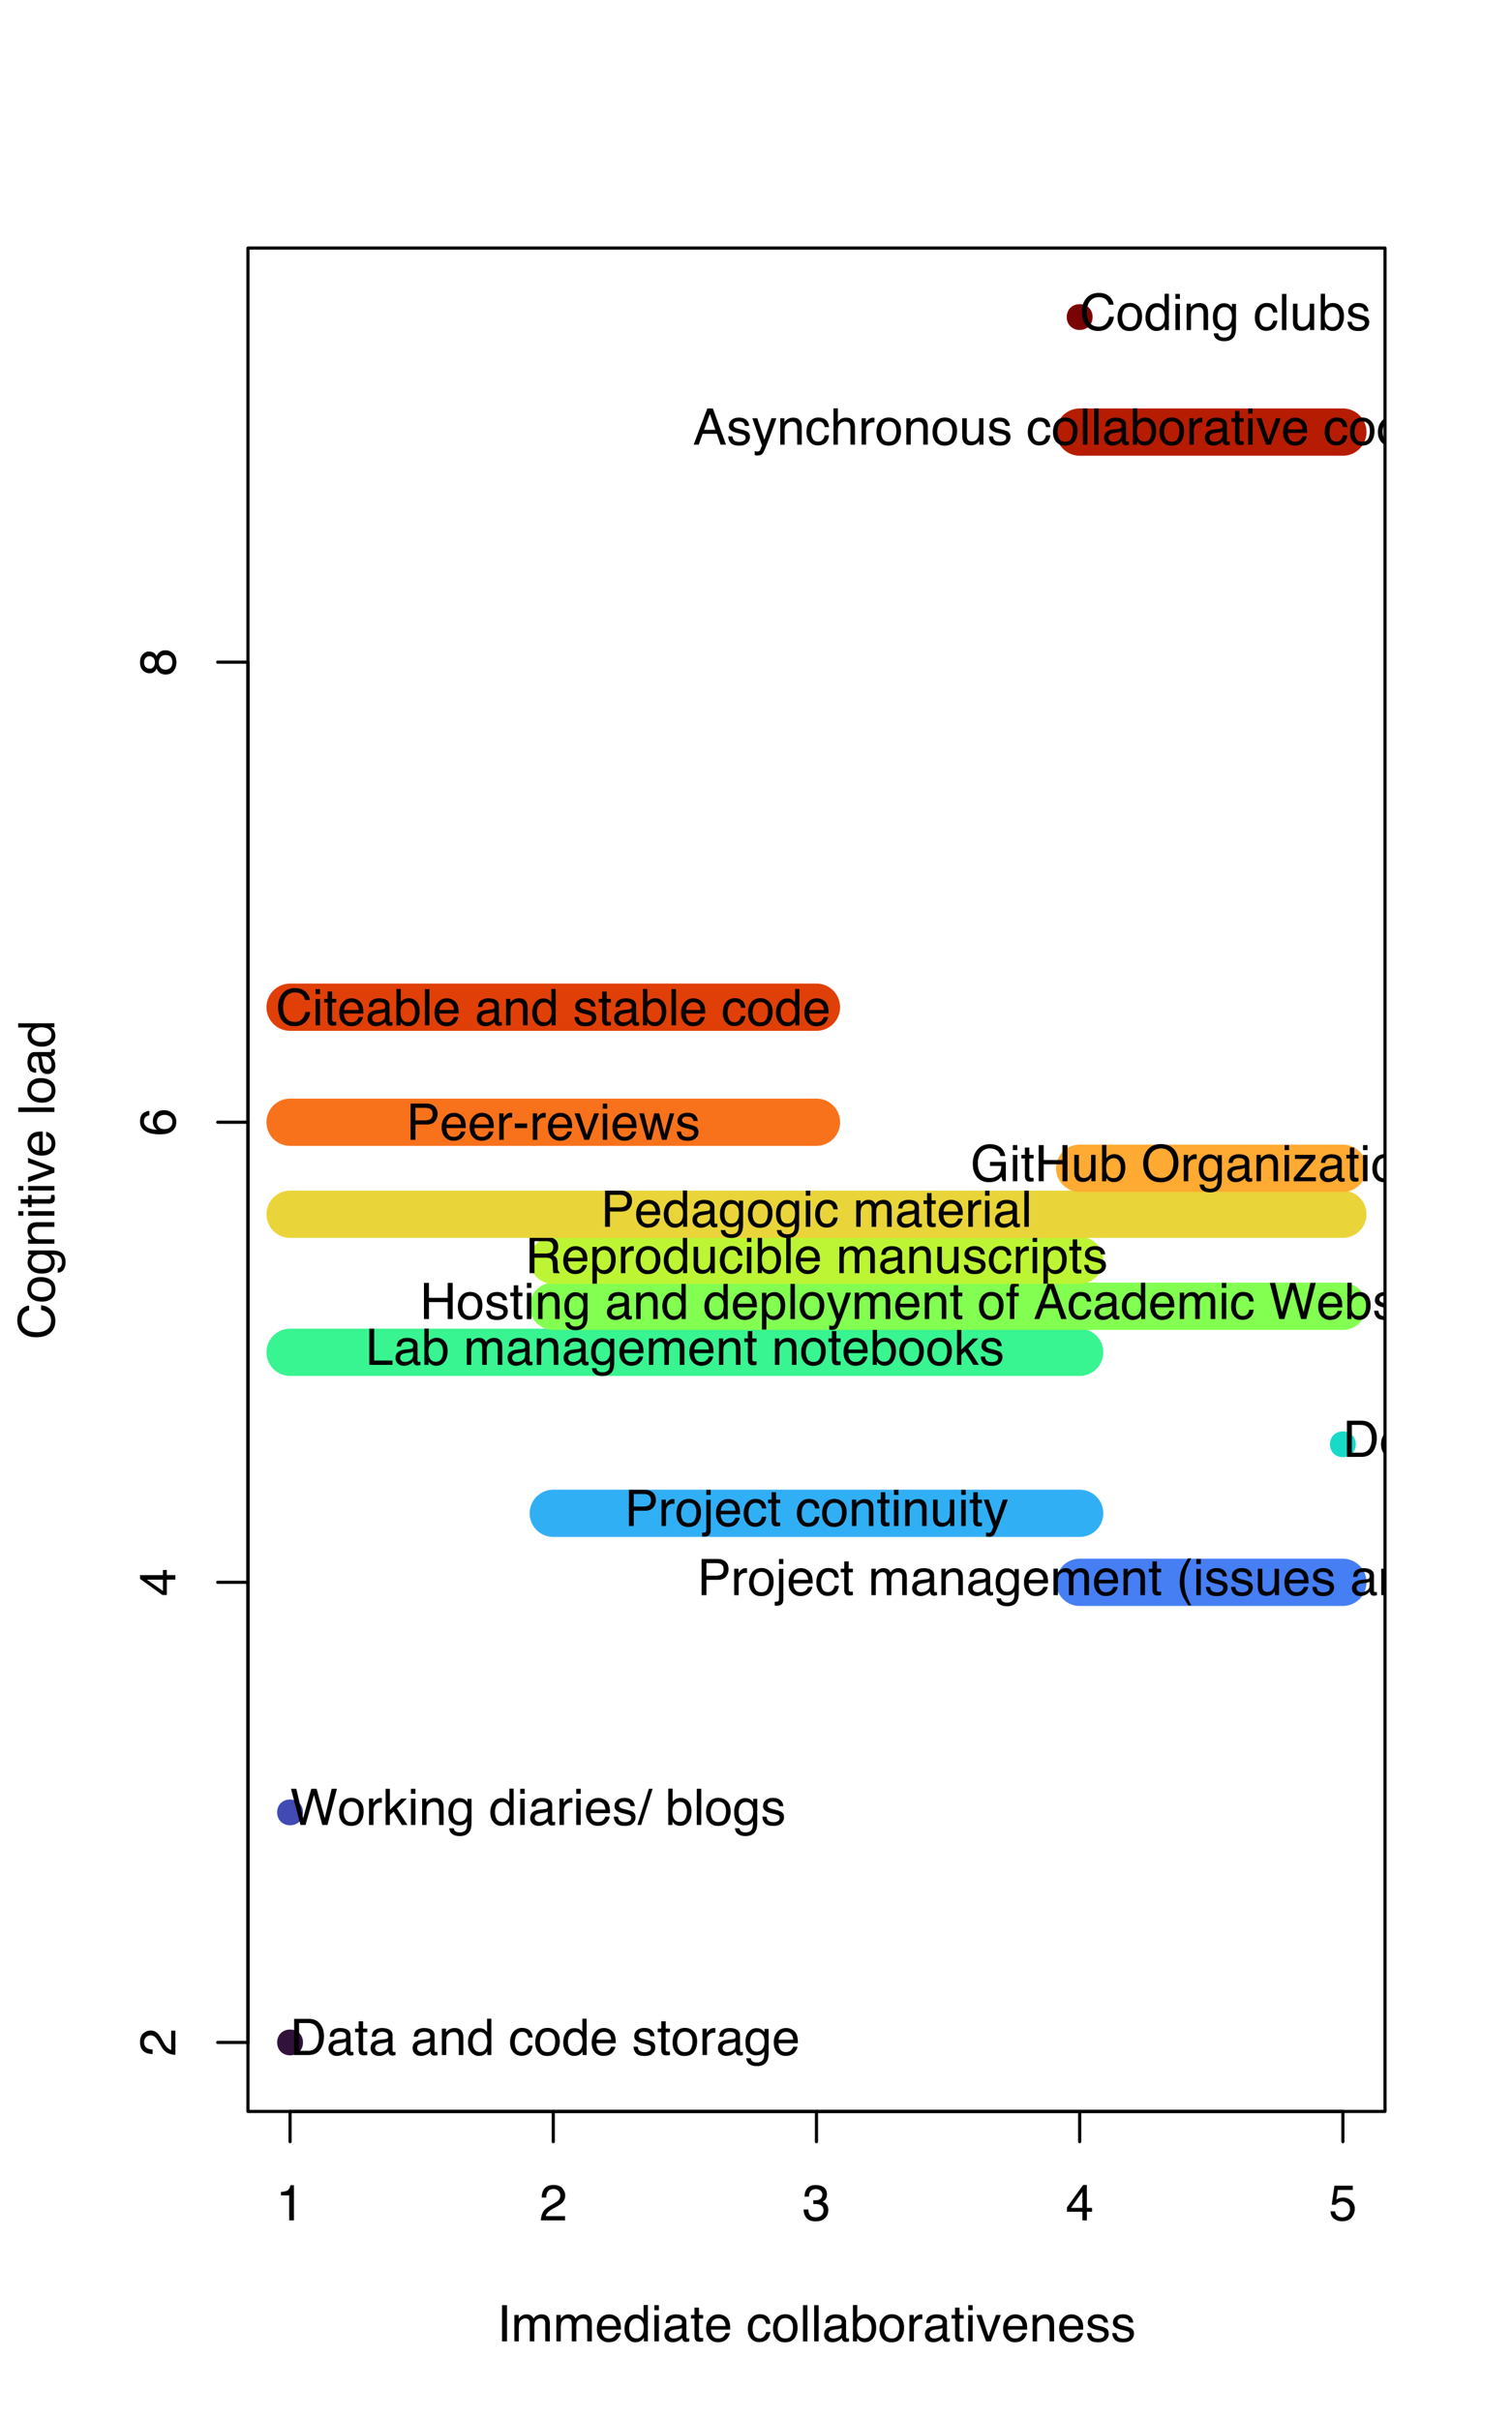 <?xml version="1.0" encoding="UTF-8"?>
<svg xmlns="http://www.w3.org/2000/svg" xmlns:xlink="http://www.w3.org/1999/xlink" width="360pt" height="576pt" viewBox="0 0 360 576" version="1.1">
<defs>
<g>
<symbol overflow="visible" id="glyph0-0">
<path style="stroke:none;" d="M 0.391 0 L 0.391 -8.609 L 7.219 -8.609 L 7.219 0 Z M 6.141 -1.078 L 6.141 -7.531 L 1.469 -7.531 L 1.469 -1.078 Z M 6.141 -1.078 "/>
</symbol>
<symbol overflow="visible" id="glyph0-1">
<path style="stroke:none;" d="M 1.156 -5.938 L 1.156 -6.75 C 1.914 -6.82 2.441 -6.945 2.734 -7.125 C 3.035 -7.301 3.266 -7.711 3.422 -8.359 L 4.25 -8.359 L 4.25 0 L 3.125 0 L 3.125 -5.938 Z M 1.156 -5.938 "/>
</symbol>
<symbol overflow="visible" id="glyph0-2">
<path style="stroke:none;" d="M 0.375 0 C 0.414 -0.719 0.566 -1.344 0.828 -1.875 C 1.086 -2.414 1.594 -2.906 2.344 -3.344 L 3.469 -4 C 3.969 -4.289 4.32 -4.539 4.531 -4.75 C 4.852 -5.07 5.016 -5.441 5.016 -5.859 C 5.016 -6.348 4.863 -6.734 4.562 -7.016 C 4.27 -7.305 3.883 -7.453 3.406 -7.453 C 2.676 -7.453 2.176 -7.18 1.906 -6.641 C 1.75 -6.336 1.664 -5.93 1.656 -5.422 L 0.578 -5.422 C 0.586 -6.148 0.723 -6.742 0.984 -7.203 C 1.441 -8.016 2.25 -8.422 3.406 -8.422 C 4.363 -8.422 5.062 -8.16 5.5 -7.641 C 5.945 -7.117 6.172 -6.539 6.172 -5.906 C 6.172 -5.238 5.938 -4.664 5.469 -4.188 C 5.195 -3.906 4.707 -3.566 4 -3.172 L 3.188 -2.734 C 2.812 -2.523 2.516 -2.32 2.297 -2.125 C 1.898 -1.789 1.648 -1.414 1.547 -1 L 6.141 -1 L 6.141 0 Z M 0.375 0 "/>
</symbol>
<symbol overflow="visible" id="glyph0-3">
<path style="stroke:none;" d="M 3.125 0.234 C 2.125 0.234 1.398 -0.035 0.953 -0.578 C 0.504 -1.129 0.281 -1.797 0.281 -2.578 L 1.391 -2.578 C 1.43 -2.035 1.531 -1.641 1.688 -1.391 C 1.969 -0.953 2.461 -0.734 3.172 -0.734 C 3.734 -0.734 4.18 -0.879 4.516 -1.172 C 4.848 -1.473 5.016 -1.859 5.016 -2.328 C 5.016 -2.898 4.836 -3.301 4.484 -3.531 C 4.129 -3.77 3.641 -3.891 3.016 -3.891 C 2.941 -3.891 2.867 -3.883 2.797 -3.875 C 2.723 -3.875 2.648 -3.875 2.578 -3.875 L 2.578 -4.812 C 2.691 -4.789 2.785 -4.781 2.859 -4.781 C 2.93 -4.781 3.008 -4.781 3.094 -4.781 C 3.488 -4.781 3.812 -4.844 4.062 -4.969 C 4.508 -5.188 4.734 -5.578 4.734 -6.141 C 4.734 -6.555 4.582 -6.875 4.281 -7.094 C 3.988 -7.32 3.645 -7.438 3.25 -7.438 C 2.551 -7.438 2.066 -7.203 1.797 -6.734 C 1.648 -6.484 1.566 -6.117 1.547 -5.641 L 0.5 -5.641 C 0.5 -6.266 0.625 -6.797 0.875 -7.234 C 1.301 -8.016 2.055 -8.406 3.141 -8.406 C 3.992 -8.406 4.656 -8.211 5.125 -7.828 C 5.594 -7.453 5.828 -6.898 5.828 -6.172 C 5.828 -5.66 5.691 -5.242 5.422 -4.922 C 5.242 -4.723 5.02 -4.566 4.75 -4.453 C 5.188 -4.328 5.531 -4.094 5.781 -3.75 C 6.031 -3.406 6.156 -2.984 6.156 -2.484 C 6.156 -1.68 5.891 -1.023 5.359 -0.516 C 4.836 -0.016 4.094 0.234 3.125 0.234 Z M 3.125 0.234 "/>
</symbol>
<symbol overflow="visible" id="glyph0-4">
<path style="stroke:none;" d="M 3.969 -2.969 L 3.969 -6.781 L 1.281 -2.969 Z M 3.984 0 L 3.984 -2.047 L 0.312 -2.047 L 0.312 -3.078 L 4.156 -8.422 L 5.047 -8.422 L 5.047 -2.969 L 6.281 -2.969 L 6.281 -2.047 L 5.047 -2.047 L 5.047 0 Z M 3.984 0 "/>
</symbol>
<symbol overflow="visible" id="glyph0-5">
<path style="stroke:none;" d="M 1.484 -2.141 C 1.555 -1.535 1.836 -1.117 2.328 -0.891 C 2.578 -0.773 2.863 -0.719 3.188 -0.719 C 3.812 -0.719 4.273 -0.914 4.578 -1.312 C 4.879 -1.707 5.031 -2.148 5.031 -2.641 C 5.031 -3.223 4.848 -3.676 4.484 -4 C 4.129 -4.32 3.703 -4.484 3.203 -4.484 C 2.836 -4.484 2.523 -4.41 2.266 -4.266 C 2.004 -4.129 1.785 -3.938 1.609 -3.688 L 0.688 -3.734 L 1.328 -8.25 L 5.688 -8.25 L 5.688 -7.234 L 2.125 -7.234 L 1.766 -4.906 C 1.961 -5.051 2.148 -5.16 2.328 -5.234 C 2.641 -5.359 3 -5.422 3.406 -5.422 C 4.176 -5.422 4.828 -5.172 5.359 -4.672 C 5.898 -4.18 6.172 -3.555 6.172 -2.797 C 6.172 -2.004 5.922 -1.301 5.422 -0.688 C 4.93 -0.082 4.148 0.219 3.078 0.219 C 2.398 0.219 1.797 0.023 1.266 -0.359 C 0.742 -0.742 0.453 -1.336 0.391 -2.141 Z M 1.484 -2.141 "/>
</symbol>
<symbol overflow="visible" id="glyph0-6">
<path style="stroke:none;" d="M 1.172 -8.609 L 2.359 -8.609 L 2.359 0 L 1.172 0 Z M 1.172 -8.609 "/>
</symbol>
<symbol overflow="visible" id="glyph0-7">
<path style="stroke:none;" d="M 0.781 -6.281 L 1.812 -6.281 L 1.812 -5.391 C 2.062 -5.691 2.289 -5.914 2.5 -6.062 C 2.844 -6.301 3.238 -6.422 3.688 -6.422 C 4.188 -6.422 4.586 -6.297 4.891 -6.047 C 5.055 -5.91 5.211 -5.703 5.359 -5.422 C 5.586 -5.766 5.859 -6.016 6.172 -6.172 C 6.492 -6.336 6.852 -6.422 7.25 -6.422 C 8.094 -6.422 8.664 -6.113 8.969 -5.5 C 9.133 -5.176 9.219 -4.734 9.219 -4.172 L 9.219 0 L 8.125 0 L 8.125 -4.359 C 8.125 -4.773 8.02 -5.062 7.812 -5.219 C 7.602 -5.375 7.348 -5.453 7.047 -5.453 C 6.629 -5.453 6.27 -5.312 5.969 -5.031 C 5.676 -4.758 5.531 -4.301 5.531 -3.656 L 5.531 0 L 4.453 0 L 4.453 -4.094 C 4.453 -4.52 4.398 -4.832 4.297 -5.031 C 4.141 -5.32 3.844 -5.469 3.406 -5.469 C 3.008 -5.469 2.645 -5.312 2.312 -5 C 1.988 -4.695 1.828 -4.141 1.828 -3.328 L 1.828 0 L 0.781 0 Z M 0.781 -6.281 "/>
</symbol>
<symbol overflow="visible" id="glyph0-8">
<path style="stroke:none;" d="M 3.391 -6.422 C 3.836 -6.422 4.27 -6.316 4.688 -6.109 C 5.102 -5.898 5.422 -5.629 5.641 -5.297 C 5.848 -4.973 5.988 -4.602 6.062 -4.188 C 6.125 -3.895 6.156 -3.43 6.156 -2.797 L 1.547 -2.797 C 1.566 -2.16 1.719 -1.648 2 -1.266 C 2.281 -0.879 2.719 -0.688 3.312 -0.688 C 3.863 -0.688 4.301 -0.867 4.625 -1.234 C 4.812 -1.441 4.945 -1.688 5.031 -1.969 L 6.062 -1.969 C 6.039 -1.738 5.953 -1.484 5.797 -1.203 C 5.641 -0.922 5.469 -0.688 5.281 -0.5 C 4.957 -0.188 4.555 0.02 4.078 0.125 C 3.828 0.188 3.539 0.219 3.219 0.219 C 2.438 0.219 1.773 -0.062 1.234 -0.625 C 0.691 -1.195 0.422 -1.992 0.422 -3.016 C 0.422 -4.023 0.691 -4.844 1.234 -5.469 C 1.785 -6.102 2.504 -6.422 3.391 -6.422 Z M 5.062 -3.641 C 5.02 -4.098 4.922 -4.461 4.766 -4.734 C 4.484 -5.242 4.004 -5.5 3.328 -5.5 C 2.836 -5.5 2.426 -5.32 2.094 -4.969 C 1.77 -4.625 1.598 -4.18 1.578 -3.641 Z M 3.281 -6.422 Z M 3.281 -6.422 "/>
</symbol>
<symbol overflow="visible" id="glyph0-9">
<path style="stroke:none;" d="M 1.438 -3.062 C 1.438 -2.395 1.578 -1.832 1.859 -1.375 C 2.148 -0.926 2.609 -0.703 3.234 -0.703 C 3.723 -0.703 4.125 -0.91 4.438 -1.328 C 4.758 -1.742 4.922 -2.348 4.922 -3.141 C 4.922 -3.93 4.754 -4.516 4.422 -4.891 C 4.098 -5.273 3.703 -5.469 3.234 -5.469 C 2.703 -5.469 2.27 -5.266 1.938 -4.859 C 1.602 -4.453 1.438 -3.852 1.438 -3.062 Z M 3.031 -6.391 C 3.508 -6.391 3.91 -6.285 4.234 -6.078 C 4.422 -5.961 4.633 -5.758 4.875 -5.469 L 4.875 -8.641 L 5.891 -8.641 L 5.891 0 L 4.938 0 L 4.938 -0.875 C 4.695 -0.488 4.406 -0.207 4.062 -0.031 C 3.727 0.133 3.344 0.219 2.906 0.219 C 2.207 0.219 1.602 -0.07 1.094 -0.656 C 0.582 -1.25 0.328 -2.031 0.328 -3 C 0.328 -3.914 0.562 -4.707 1.031 -5.375 C 1.5 -6.051 2.164 -6.391 3.031 -6.391 Z M 3.031 -6.391 "/>
</symbol>
<symbol overflow="visible" id="glyph0-10">
<path style="stroke:none;" d="M 0.781 -6.25 L 1.844 -6.25 L 1.844 0 L 0.781 0 Z M 0.781 -8.609 L 1.844 -8.609 L 1.844 -7.406 L 0.781 -7.406 Z M 0.781 -8.609 "/>
</symbol>
<symbol overflow="visible" id="glyph0-11">
<path style="stroke:none;" d="M 1.578 -1.672 C 1.578 -1.367 1.688 -1.129 1.906 -0.953 C 2.133 -0.773 2.398 -0.688 2.703 -0.688 C 3.078 -0.688 3.438 -0.77 3.781 -0.938 C 4.375 -1.227 4.672 -1.695 4.672 -2.344 L 4.672 -3.188 C 4.535 -3.113 4.363 -3.047 4.156 -2.984 C 3.957 -2.93 3.758 -2.895 3.562 -2.875 L 2.938 -2.797 C 2.551 -2.742 2.258 -2.66 2.062 -2.547 C 1.738 -2.367 1.578 -2.078 1.578 -1.672 Z M 4.141 -3.797 C 4.379 -3.828 4.539 -3.93 4.625 -4.109 C 4.664 -4.203 4.688 -4.336 4.688 -4.516 C 4.688 -4.867 4.555 -5.125 4.297 -5.281 C 4.047 -5.445 3.688 -5.531 3.219 -5.531 C 2.664 -5.531 2.273 -5.383 2.047 -5.094 C 1.91 -4.926 1.82 -4.68 1.781 -4.359 L 0.797 -4.359 C 0.816 -5.129 1.066 -5.664 1.547 -5.969 C 2.035 -6.27 2.598 -6.422 3.234 -6.422 C 3.973 -6.422 4.57 -6.281 5.031 -6 C 5.488 -5.719 5.719 -5.281 5.719 -4.688 L 5.719 -1.078 C 5.719 -0.973 5.738 -0.883 5.781 -0.812 C 5.832 -0.75 5.93 -0.719 6.078 -0.719 C 6.117 -0.719 6.164 -0.719 6.219 -0.719 C 6.281 -0.727 6.348 -0.738 6.422 -0.75 L 6.422 0.031 C 6.254 0.07 6.125 0.098 6.031 0.109 C 5.945 0.129 5.832 0.141 5.688 0.141 C 5.32 0.141 5.062 0.008 4.906 -0.25 C 4.812 -0.383 4.75 -0.578 4.719 -0.828 C 4.5 -0.547 4.188 -0.301 3.781 -0.094 C 3.383 0.113 2.945 0.219 2.469 0.219 C 1.883 0.219 1.406 0.039 1.031 -0.312 C 0.664 -0.664 0.484 -1.109 0.484 -1.641 C 0.484 -2.223 0.664 -2.676 1.031 -3 C 1.395 -3.32 1.867 -3.52 2.453 -3.594 Z M 3.266 -6.422 Z M 3.266 -6.422 "/>
</symbol>
<symbol overflow="visible" id="glyph0-12">
<path style="stroke:none;" d="M 0.984 -8.031 L 2.047 -8.031 L 2.047 -6.281 L 3.047 -6.281 L 3.047 -5.422 L 2.047 -5.422 L 2.047 -1.312 C 2.047 -1.094 2.125 -0.945 2.281 -0.875 C 2.352 -0.832 2.488 -0.812 2.688 -0.812 C 2.738 -0.812 2.789 -0.812 2.844 -0.812 C 2.906 -0.82 2.973 -0.828 3.047 -0.828 L 3.047 0 C 2.93 0.031 2.805 0.051 2.672 0.062 C 2.547 0.082 2.406 0.094 2.25 0.094 C 1.758 0.094 1.426 -0.031 1.25 -0.281 C 1.07 -0.531 0.984 -0.859 0.984 -1.266 L 0.984 -5.422 L 0.141 -5.422 L 0.141 -6.281 L 0.984 -6.281 Z M 0.984 -8.031 "/>
</symbol>
<symbol overflow="visible" id="glyph0-13">
<path style="stroke:none;" d=""/>
</symbol>
<symbol overflow="visible" id="glyph0-14">
<path style="stroke:none;" d="M 3.188 -6.453 C 3.895 -6.453 4.469 -6.281 4.906 -5.938 C 5.352 -5.594 5.625 -5.004 5.719 -4.172 L 4.688 -4.172 C 4.625 -4.555 4.484 -4.875 4.266 -5.125 C 4.047 -5.383 3.688 -5.516 3.188 -5.516 C 2.52 -5.516 2.039 -5.188 1.75 -4.531 C 1.562 -4.102 1.469 -3.578 1.469 -2.953 C 1.469 -2.328 1.598 -1.797 1.859 -1.359 C 2.129 -0.93 2.551 -0.719 3.125 -0.719 C 3.562 -0.719 3.906 -0.852 4.156 -1.125 C 4.414 -1.395 4.594 -1.758 4.688 -2.219 L 5.719 -2.219 C 5.602 -1.383 5.312 -0.773 4.844 -0.391 C 4.375 -0.004 3.773 0.188 3.047 0.188 C 2.223 0.188 1.566 -0.113 1.078 -0.719 C 0.586 -1.32 0.344 -2.07 0.344 -2.969 C 0.344 -4.07 0.609 -4.926 1.141 -5.531 C 1.68 -6.145 2.363 -6.453 3.188 -6.453 Z M 3.031 -6.422 Z M 3.031 -6.422 "/>
</symbol>
<symbol overflow="visible" id="glyph0-15">
<path style="stroke:none;" d="M 3.266 -0.688 C 3.961 -0.688 4.441 -0.945 4.703 -1.469 C 4.961 -2 5.094 -2.586 5.094 -3.234 C 5.094 -3.828 5 -4.305 4.812 -4.672 C 4.508 -5.242 4 -5.531 3.281 -5.531 C 2.633 -5.531 2.164 -5.285 1.875 -4.797 C 1.582 -4.305 1.438 -3.711 1.438 -3.016 C 1.438 -2.348 1.582 -1.789 1.875 -1.344 C 2.164 -0.906 2.629 -0.688 3.266 -0.688 Z M 3.312 -6.453 C 4.113 -6.453 4.789 -6.18 5.344 -5.641 C 5.906 -5.109 6.188 -4.316 6.188 -3.266 C 6.188 -2.254 5.941 -1.414 5.453 -0.75 C 4.961 -0.094 4.203 0.234 3.172 0.234 C 2.305 0.234 1.617 -0.055 1.109 -0.641 C 0.598 -1.234 0.344 -2.02 0.344 -3 C 0.344 -4.051 0.609 -4.891 1.141 -5.516 C 1.68 -6.141 2.406 -6.453 3.312 -6.453 Z M 3.266 -6.422 Z M 3.266 -6.422 "/>
</symbol>
<symbol overflow="visible" id="glyph0-16">
<path style="stroke:none;" d="M 0.797 -8.609 L 1.859 -8.609 L 1.859 0 L 0.797 0 Z M 0.797 -8.609 "/>
</symbol>
<symbol overflow="visible" id="glyph0-17">
<path style="stroke:none;" d="M 0.688 -8.641 L 1.719 -8.641 L 1.719 -5.516 C 1.945 -5.816 2.223 -6.047 2.547 -6.203 C 2.867 -6.359 3.219 -6.438 3.594 -6.438 C 4.375 -6.438 5.004 -6.164 5.484 -5.625 C 5.973 -5.094 6.219 -4.305 6.219 -3.266 C 6.219 -2.266 5.977 -1.438 5.5 -0.781 C 5.02 -0.125 4.352 0.203 3.5 0.203 C 3.02 0.203 2.617 0.086 2.297 -0.141 C 2.098 -0.285 1.891 -0.504 1.672 -0.797 L 1.672 0 L 0.688 0 Z M 3.438 -0.734 C 4.008 -0.734 4.438 -0.957 4.719 -1.406 C 5 -1.863 5.141 -2.461 5.141 -3.203 C 5.141 -3.867 5 -4.414 4.719 -4.844 C 4.438 -5.281 4.02 -5.5 3.469 -5.5 C 2.988 -5.5 2.566 -5.32 2.203 -4.969 C 1.836 -4.613 1.656 -4.023 1.656 -3.203 C 1.656 -2.617 1.727 -2.141 1.875 -1.766 C 2.156 -1.078 2.676 -0.734 3.438 -0.734 Z M 3.438 -0.734 "/>
</symbol>
<symbol overflow="visible" id="glyph0-18">
<path style="stroke:none;" d="M 0.797 -6.281 L 1.812 -6.281 L 1.812 -5.188 C 1.883 -5.406 2.082 -5.664 2.406 -5.969 C 2.727 -6.27 3.098 -6.422 3.516 -6.422 C 3.535 -6.422 3.566 -6.414 3.609 -6.406 C 3.66 -6.406 3.742 -6.398 3.859 -6.391 L 3.859 -5.281 C 3.797 -5.289 3.738 -5.297 3.688 -5.297 C 3.633 -5.297 3.578 -5.297 3.516 -5.297 C 2.984 -5.297 2.57 -5.125 2.281 -4.781 C 2 -4.445 1.859 -4.055 1.859 -3.609 L 1.859 0 L 0.797 0 Z M 0.797 -6.281 "/>
</symbol>
<symbol overflow="visible" id="glyph0-19">
<path style="stroke:none;" d="M 1.297 -6.281 L 2.969 -1.172 L 4.719 -6.281 L 5.875 -6.281 L 3.5 0 L 2.375 0 L 0.062 -6.281 Z M 1.297 -6.281 "/>
</symbol>
<symbol overflow="visible" id="glyph0-20">
<path style="stroke:none;" d="M 0.781 -6.281 L 1.781 -6.281 L 1.781 -5.391 C 2.07 -5.754 2.383 -6.016 2.719 -6.172 C 3.051 -6.336 3.422 -6.422 3.828 -6.422 C 4.711 -6.422 5.312 -6.109 5.625 -5.484 C 5.801 -5.141 5.891 -4.656 5.891 -4.031 L 5.891 0 L 4.812 0 L 4.812 -3.953 C 4.812 -4.336 4.754 -4.645 4.641 -4.875 C 4.453 -5.27 4.113 -5.469 3.625 -5.469 C 3.375 -5.469 3.172 -5.441 3.016 -5.391 C 2.723 -5.305 2.469 -5.133 2.25 -4.875 C 2.07 -4.664 1.957 -4.453 1.906 -4.234 C 1.852 -4.016 1.828 -3.695 1.828 -3.281 L 1.828 0 L 0.781 0 Z M 3.25 -6.422 Z M 3.25 -6.422 "/>
</symbol>
<symbol overflow="visible" id="glyph0-21">
<path style="stroke:none;" d="M 1.406 -1.969 C 1.438 -1.613 1.523 -1.344 1.672 -1.156 C 1.93 -0.82 2.391 -0.656 3.047 -0.656 C 3.441 -0.656 3.785 -0.738 4.078 -0.906 C 4.379 -1.07 4.531 -1.332 4.531 -1.688 C 4.531 -1.957 4.41 -2.164 4.172 -2.312 C 4.016 -2.395 3.711 -2.492 3.266 -2.609 L 2.422 -2.812 C 1.891 -2.945 1.5 -3.098 1.25 -3.266 C 0.789 -3.547 0.562 -3.941 0.562 -4.453 C 0.562 -5.047 0.773 -5.523 1.203 -5.891 C 1.629 -6.254 2.207 -6.438 2.938 -6.438 C 3.875 -6.438 4.551 -6.16 4.969 -5.609 C 5.238 -5.254 5.367 -4.875 5.359 -4.469 L 4.359 -4.469 C 4.336 -4.707 4.254 -4.926 4.109 -5.125 C 3.867 -5.395 3.445 -5.531 2.844 -5.531 C 2.445 -5.531 2.145 -5.453 1.938 -5.297 C 1.738 -5.148 1.641 -4.953 1.641 -4.703 C 1.641 -4.43 1.773 -4.211 2.047 -4.047 C 2.203 -3.953 2.43 -3.867 2.734 -3.797 L 3.422 -3.625 C 4.18 -3.438 4.691 -3.258 4.953 -3.094 C 5.359 -2.82 5.562 -2.395 5.562 -1.812 C 5.562 -1.258 5.348 -0.781 4.922 -0.375 C 4.504 0.031 3.863 0.234 3 0.234 C 2.062 0.234 1.395 0.023 1 -0.391 C 0.613 -0.816 0.41 -1.344 0.391 -1.969 Z M 2.953 -6.422 Z M 2.953 -6.422 "/>
</symbol>
<symbol overflow="visible" id="glyph0-22">
<path style="stroke:none;" d="M 4.219 -1 C 4.613 -1 4.938 -1.039 5.188 -1.125 C 5.645 -1.27 6.02 -1.562 6.312 -2 C 6.539 -2.344 6.703 -2.785 6.797 -3.328 C 6.859 -3.66 6.891 -3.961 6.891 -4.234 C 6.891 -5.305 6.676 -6.133 6.25 -6.719 C 5.832 -7.312 5.148 -7.609 4.203 -7.609 L 2.141 -7.609 L 2.141 -1 Z M 0.969 -8.609 L 4.453 -8.609 C 5.641 -8.609 6.555 -8.188 7.203 -7.344 C 7.785 -6.594 8.078 -5.625 8.078 -4.438 C 8.078 -3.52 7.906 -2.691 7.562 -1.953 C 6.957 -0.648 5.914 0 4.438 0 L 0.969 0 Z M 0.969 -8.609 "/>
</symbol>
<symbol overflow="visible" id="glyph0-23">
<path style="stroke:none;" d="M 2.984 -6.391 C 3.484 -6.391 3.914 -6.27 4.281 -6.031 C 4.477 -5.883 4.68 -5.68 4.891 -5.422 L 4.891 -6.219 L 5.859 -6.219 L 5.859 -0.516 C 5.859 0.285 5.742 0.914 5.516 1.375 C 5.078 2.227 4.25 2.656 3.031 2.656 C 2.352 2.656 1.785 2.504 1.328 2.203 C 0.867 1.898 0.609 1.426 0.547 0.781 L 1.625 0.781 C 1.676 1.062 1.773 1.281 1.922 1.438 C 2.16 1.664 2.535 1.781 3.047 1.781 C 3.859 1.781 4.391 1.492 4.641 0.922 C 4.785 0.586 4.852 -0.008 4.844 -0.875 C 4.633 -0.551 4.379 -0.312 4.078 -0.156 C 3.785 0 3.395 0.078 2.906 0.078 C 2.227 0.078 1.633 -0.16 1.125 -0.641 C 0.613 -1.129 0.359 -1.93 0.359 -3.047 C 0.359 -4.098 0.613 -4.914 1.125 -5.5 C 1.645 -6.094 2.266 -6.391 2.984 -6.391 Z M 4.891 -3.172 C 4.891 -3.941 4.727 -4.516 4.406 -4.891 C 4.082 -5.266 3.676 -5.453 3.188 -5.453 C 2.438 -5.453 1.926 -5.102 1.656 -4.406 C 1.508 -4.039 1.438 -3.555 1.438 -2.953 C 1.438 -2.242 1.578 -1.703 1.859 -1.328 C 2.148 -0.961 2.539 -0.781 3.031 -0.781 C 3.789 -0.781 4.32 -1.125 4.625 -1.812 C 4.801 -2.195 4.891 -2.648 4.891 -3.172 Z M 3.109 -6.422 Z M 3.109 -6.422 "/>
</symbol>
<symbol overflow="visible" id="glyph0-24">
<path style="stroke:none;" d="M 1.484 -8.609 L 3.109 -1.609 L 5.047 -8.609 L 6.312 -8.609 L 8.266 -1.609 L 9.891 -8.609 L 11.156 -8.609 L 8.906 0 L 7.672 0 L 5.688 -7.141 L 3.688 0 L 2.469 0 L 0.219 -8.609 Z M 1.484 -8.609 "/>
</symbol>
<symbol overflow="visible" id="glyph0-25">
<path style="stroke:none;" d="M 0.75 -8.609 L 1.766 -8.609 L 1.766 -3.609 L 4.469 -6.281 L 5.812 -6.281 L 3.422 -3.922 L 5.953 0 L 4.609 0 L 2.656 -3.172 L 1.766 -2.359 L 1.766 0 L 0.75 0 Z M 0.75 -8.609 "/>
</symbol>
<symbol overflow="visible" id="glyph0-26">
<path style="stroke:none;" d="M 2.734 -8.609 L 3.625 -8.609 L 0.891 0 L 0 0 Z M 2.734 -8.609 "/>
</symbol>
<symbol overflow="visible" id="glyph0-27">
<path style="stroke:none;" d="M 1.031 -8.609 L 4.906 -8.609 C 5.664 -8.609 6.281 -8.391 6.75 -7.953 C 7.219 -7.523 7.453 -6.922 7.453 -6.141 C 7.453 -5.473 7.242 -4.891 6.828 -4.391 C 6.41 -3.891 5.77 -3.641 4.906 -3.641 L 2.188 -3.641 L 2.188 0 L 1.031 0 Z M 6.281 -6.141 C 6.281 -6.766 6.047 -7.191 5.578 -7.422 C 5.316 -7.547 4.961 -7.609 4.516 -7.609 L 2.188 -7.609 L 2.188 -4.625 L 4.516 -4.625 C 5.035 -4.625 5.457 -4.734 5.781 -4.953 C 6.113 -5.18 6.281 -5.578 6.281 -6.141 Z M 6.281 -6.141 "/>
</symbol>
<symbol overflow="visible" id="glyph0-28">
<path style="stroke:none;" d="M 1.828 -7.391 L 0.781 -7.391 L 0.781 -8.609 L 1.828 -8.609 Z M -0.219 1.594 C 0.25 1.57 0.531 1.523 0.625 1.453 C 0.727 1.391 0.781 1.18 0.781 0.828 L 0.781 -6.25 L 1.828 -6.25 L 1.828 0.938 C 1.828 1.395 1.754 1.734 1.609 1.953 C 1.359 2.336 0.891 2.531 0.203 2.531 C 0.148 2.531 0.094 2.523 0.031 2.516 C -0.02 2.516 -0.102 2.508 -0.219 2.5 Z M -0.219 1.594 "/>
</symbol>
<symbol overflow="visible" id="glyph0-29">
<path style="stroke:none;" d="M 3.547 -8.75 C 2.93 -7.562 2.535 -6.688 2.359 -6.125 C 2.078 -5.258 1.938 -4.27 1.938 -3.156 C 1.938 -2.02 2.098 -0.984 2.422 -0.047 C 2.609 0.535 2.988 1.367 3.562 2.453 L 2.859 2.453 C 2.285 1.555 1.93 0.984 1.797 0.734 C 1.66 0.492 1.516 0.16 1.359 -0.266 C 1.141 -0.836 0.984 -1.453 0.891 -2.109 C 0.848 -2.453 0.828 -2.773 0.828 -3.078 C 0.828 -4.234 1.008 -5.266 1.375 -6.172 C 1.602 -6.742 2.082 -7.602 2.812 -8.75 Z M 3.547 -8.75 "/>
</symbol>
<symbol overflow="visible" id="glyph0-30">
<path style="stroke:none;" d="M 1.828 -6.281 L 1.828 -2.109 C 1.828 -1.785 1.879 -1.523 1.984 -1.328 C 2.172 -0.953 2.52 -0.766 3.031 -0.766 C 3.758 -0.766 4.258 -1.094 4.531 -1.75 C 4.676 -2.102 4.75 -2.582 4.75 -3.188 L 4.75 -6.281 L 5.797 -6.281 L 5.797 0 L 4.812 0 L 4.812 -0.922 C 4.676 -0.68 4.508 -0.484 4.312 -0.328 C 3.906 0.004 3.414 0.172 2.844 0.172 C 1.945 0.172 1.336 -0.129 1.016 -0.734 C 0.836 -1.047 0.75 -1.473 0.75 -2.016 L 0.75 -6.281 Z M 3.281 -6.422 Z M 3.281 -6.422 "/>
</symbol>
<symbol overflow="visible" id="glyph0-31">
<path style="stroke:none;" d="M 0.422 2.453 C 1.035 1.242 1.438 0.359 1.625 -0.203 C 1.895 -1.035 2.031 -2.02 2.031 -3.156 C 2.031 -4.281 1.867 -5.312 1.547 -6.25 C 1.359 -6.832 0.977 -7.664 0.406 -8.75 L 1.109 -8.75 C 1.711 -7.789 2.078 -7.195 2.203 -6.969 C 2.328 -6.75 2.461 -6.441 2.609 -6.047 C 2.797 -5.555 2.93 -5.07 3.016 -4.594 C 3.098 -4.113 3.141 -3.656 3.141 -3.219 C 3.141 -2.062 2.953 -1.031 2.578 -0.125 C 2.348 0.457 1.875 1.316 1.156 2.453 Z M 0.422 2.453 "/>
</symbol>
<symbol overflow="visible" id="glyph0-32">
<path style="stroke:none;" d="M 4.688 -6.281 L 5.859 -6.281 C 5.711 -5.875 5.383 -4.953 4.875 -3.516 C 4.488 -2.441 4.164 -1.566 3.906 -0.891 C 3.301 0.711 2.875 1.691 2.625 2.047 C 2.375 2.398 1.941 2.578 1.328 2.578 C 1.18 2.578 1.066 2.566 0.984 2.547 C 0.91 2.535 0.812 2.516 0.688 2.484 L 0.688 1.531 C 0.875 1.582 1.008 1.613 1.094 1.625 C 1.176 1.633 1.25 1.641 1.312 1.641 C 1.5 1.641 1.641 1.609 1.734 1.547 C 1.828 1.484 1.906 1.406 1.969 1.312 C 1.988 1.281 2.055 1.117 2.172 0.828 C 2.297 0.535 2.383 0.32 2.438 0.188 L 0.125 -6.281 L 1.312 -6.281 L 3 -1.172 Z M 3 -6.422 Z M 3 -6.422 "/>
</symbol>
<symbol overflow="visible" id="glyph0-33">
<path style="stroke:none;" d="M 3.422 -0.703 C 3.91 -0.703 4.316 -0.91 4.641 -1.328 C 4.973 -1.742 5.141 -2.359 5.141 -3.172 C 5.141 -3.672 5.066 -4.102 4.922 -4.469 C 4.648 -5.156 4.148 -5.5 3.422 -5.5 C 2.691 -5.5 2.191 -5.133 1.922 -4.406 C 1.773 -4.02 1.703 -3.523 1.703 -2.922 C 1.703 -2.43 1.773 -2.02 1.922 -1.688 C 2.191 -1.031 2.691 -0.703 3.422 -0.703 Z M 0.688 -6.25 L 1.719 -6.25 L 1.719 -5.422 C 1.926 -5.703 2.156 -5.922 2.406 -6.078 C 2.758 -6.305 3.176 -6.422 3.656 -6.422 C 4.375 -6.422 4.977 -6.148 5.469 -5.609 C 5.969 -5.066 6.219 -4.289 6.219 -3.281 C 6.219 -1.906 5.859 -0.926 5.141 -0.344 C 4.691 0.031 4.164 0.219 3.562 0.219 C 3.094 0.219 2.695 0.113 2.375 -0.094 C 2.188 -0.219 1.977 -0.422 1.75 -0.703 L 1.75 2.5 L 0.688 2.5 Z M 0.688 -6.25 "/>
</symbol>
<symbol overflow="visible" id="glyph0-34">
<path style="stroke:none;" d="M 0.922 -8.609 L 2.078 -8.609 L 2.078 -1.031 L 6.438 -1.031 L 6.438 0 L 0.922 0 Z M 0.922 -8.609 "/>
</symbol>
<symbol overflow="visible" id="glyph0-35">
<path style="stroke:none;" d="M 0.938 -8.609 L 2.125 -8.609 L 2.125 -5.047 L 6.594 -5.047 L 6.594 -8.609 L 7.781 -8.609 L 7.781 0 L 6.594 0 L 6.594 -4.031 L 2.125 -4.031 L 2.125 0 L 0.938 0 Z M 0.938 -8.609 "/>
</symbol>
<symbol overflow="visible" id="glyph0-36">
<path style="stroke:none;" d="M 1.031 -7.234 C 1.051 -7.672 1.129 -7.988 1.266 -8.188 C 1.516 -8.551 1.988 -8.734 2.688 -8.734 C 2.758 -8.734 2.828 -8.727 2.891 -8.719 C 2.961 -8.719 3.047 -8.711 3.141 -8.703 L 3.141 -7.75 C 3.023 -7.758 2.941 -7.766 2.891 -7.766 C 2.848 -7.766 2.805 -7.766 2.766 -7.766 C 2.441 -7.766 2.25 -7.68 2.188 -7.516 C 2.125 -7.348 2.094 -6.926 2.094 -6.25 L 3.141 -6.25 L 3.141 -5.422 L 2.078 -5.422 L 2.078 0 L 1.031 0 L 1.031 -5.422 L 0.172 -5.422 L 0.172 -6.25 L 1.031 -6.25 Z M 1.031 -7.234 "/>
</symbol>
<symbol overflow="visible" id="glyph0-37">
<path style="stroke:none;" d="M 5.328 -3.531 L 4.031 -7.328 L 2.641 -3.531 Z M 3.422 -8.609 L 4.734 -8.609 L 7.859 0 L 6.578 0 L 5.703 -2.578 L 2.297 -2.578 L 1.375 0 L 0.172 0 Z M 3.422 -8.609 "/>
</symbol>
<symbol overflow="visible" id="glyph0-38">
<path style="stroke:none;" d="M 4.922 -4.672 C 5.461 -4.672 5.891 -4.781 6.203 -5 C 6.523 -5.219 6.688 -5.609 6.688 -6.172 C 6.688 -6.785 6.469 -7.207 6.031 -7.438 C 5.789 -7.551 5.469 -7.609 5.062 -7.609 L 2.219 -7.609 L 2.219 -4.672 Z M 1.062 -8.609 L 5.047 -8.609 C 5.703 -8.609 6.238 -8.516 6.656 -8.328 C 7.469 -7.953 7.875 -7.27 7.875 -6.281 C 7.875 -5.77 7.766 -5.348 7.547 -5.016 C 7.336 -4.691 7.039 -4.43 6.656 -4.234 C 7 -4.098 7.254 -3.914 7.422 -3.688 C 7.586 -3.469 7.68 -3.109 7.703 -2.609 L 7.75 -1.453 C 7.758 -1.129 7.785 -0.883 7.828 -0.719 C 7.898 -0.445 8.023 -0.27 8.203 -0.188 L 8.203 0 L 6.781 0 C 6.738 -0.07 6.703 -0.164 6.672 -0.281 C 6.648 -0.406 6.633 -0.633 6.625 -0.969 L 6.547 -2.406 C 6.523 -2.969 6.316 -3.344 5.922 -3.531 C 5.703 -3.633 5.352 -3.688 4.875 -3.688 L 2.219 -3.688 L 2.219 0 L 1.062 0 Z M 1.062 -8.609 "/>
</symbol>
<symbol overflow="visible" id="glyph0-39">
<path style="stroke:none;" d="M 4.641 -8.828 C 5.441 -8.828 6.141 -8.672 6.734 -8.359 C 7.586 -7.91 8.109 -7.125 8.297 -6 L 7.156 -6 C 7.008 -6.625 6.711 -7.082 6.266 -7.375 C 5.828 -7.664 5.273 -7.812 4.609 -7.812 C 3.805 -7.812 3.133 -7.508 2.594 -6.906 C 2.051 -6.312 1.781 -5.422 1.781 -4.234 C 1.781 -3.211 2.004 -2.379 2.453 -1.734 C 2.898 -1.098 3.629 -0.781 4.641 -0.781 C 5.422 -0.781 6.066 -1.004 6.578 -1.453 C 7.086 -1.898 7.348 -2.629 7.359 -3.641 L 4.672 -3.641 L 4.672 -4.609 L 8.438 -4.609 L 8.438 0 L 7.688 0 L 7.406 -1.109 C 7.02 -0.672 6.672 -0.367 6.359 -0.203 C 5.848 0.086 5.195 0.234 4.406 0.234 C 3.395 0.234 2.52 -0.098 1.781 -0.766 C 0.977 -1.586 0.578 -2.723 0.578 -4.172 C 0.578 -5.609 0.969 -6.754 1.75 -7.609 C 2.488 -8.422 3.453 -8.828 4.641 -8.828 Z M 4.438 -8.844 Z M 4.438 -8.844 "/>
</symbol>
<symbol overflow="visible" id="glyph0-40">
<path style="stroke:none;" d="M 4.625 -8.844 C 6.145 -8.844 7.27 -8.352 8 -7.375 C 8.57 -6.613 8.859 -5.641 8.859 -4.453 C 8.859 -3.172 8.531 -2.102 7.875 -1.25 C 7.113 -0.25 6.023 0.25 4.609 0.25 C 3.285 0.25 2.242 -0.188 1.484 -1.062 C 0.805 -1.906 0.469 -2.973 0.469 -4.266 C 0.469 -5.422 0.758 -6.414 1.344 -7.25 C 2.082 -8.312 3.176 -8.844 4.625 -8.844 Z M 4.75 -0.797 C 5.77 -0.797 6.508 -1.16 6.969 -1.891 C 7.438 -2.629 7.672 -3.477 7.672 -4.438 C 7.672 -5.445 7.406 -6.258 6.875 -6.875 C 6.344 -7.5 5.617 -7.812 4.703 -7.812 C 3.805 -7.812 3.078 -7.504 2.516 -6.891 C 1.953 -6.273 1.672 -5.375 1.672 -4.188 C 1.672 -3.227 1.91 -2.422 2.391 -1.766 C 2.879 -1.117 3.664 -0.797 4.75 -0.797 Z M 4.672 -8.844 Z M 4.672 -8.844 "/>
</symbol>
<symbol overflow="visible" id="glyph0-41">
<path style="stroke:none;" d="M 0.312 -0.828 L 4.031 -5.328 L 0.578 -5.328 L 0.578 -6.281 L 5.438 -6.281 L 5.438 -5.422 L 1.75 -0.938 L 5.562 -0.938 L 5.562 0 L 0.312 0 Z M 3.016 -6.422 Z M 3.016 -6.422 "/>
</symbol>
<symbol overflow="visible" id="glyph0-42">
<path style="stroke:none;" d="M 0.5 -3.891 L 3.438 -3.891 L 3.438 -2.797 L 0.5 -2.797 Z M 0.5 -3.891 "/>
</symbol>
<symbol overflow="visible" id="glyph0-43">
<path style="stroke:none;" d="M 1.266 -6.281 L 2.469 -1.328 L 3.688 -6.281 L 4.875 -6.281 L 6.109 -1.359 L 7.391 -6.281 L 8.438 -6.281 L 6.625 0 L 5.531 0 L 4.25 -4.859 L 3.016 0 L 1.922 0 L 0.109 -6.281 Z M 1.266 -6.281 "/>
</symbol>
<symbol overflow="visible" id="glyph0-44">
<path style="stroke:none;" d="M 4.547 -8.844 C 5.629 -8.844 6.473 -8.555 7.078 -7.984 C 7.68 -7.41 8.016 -6.758 8.078 -6.031 L 6.938 -6.031 C 6.812 -6.582 6.555 -7.02 6.172 -7.344 C 5.785 -7.664 5.242 -7.828 4.547 -7.828 C 3.703 -7.828 3.02 -7.531 2.5 -6.938 C 1.977 -6.344 1.719 -5.43 1.719 -4.203 C 1.719 -3.191 1.953 -2.367 2.422 -1.734 C 2.891 -1.109 3.594 -0.797 4.531 -0.797 C 5.383 -0.797 6.039 -1.129 6.5 -1.797 C 6.727 -2.141 6.906 -2.598 7.031 -3.172 L 8.156 -3.172 C 8.062 -2.266 7.727 -1.504 7.156 -0.891 C 6.469 -0.148 5.547 0.219 4.391 0.219 C 3.391 0.219 2.551 -0.082 1.875 -0.688 C 0.977 -1.488 0.531 -2.723 0.531 -4.391 C 0.531 -5.66 0.863 -6.703 1.531 -7.516 C 2.258 -8.398 3.266 -8.844 4.547 -8.844 Z M 4.312 -8.844 Z M 4.312 -8.844 "/>
</symbol>
<symbol overflow="visible" id="glyph0-45">
<path style="stroke:none;" d="M 0.781 -8.641 L 1.828 -8.641 L 1.828 -5.422 C 2.078 -5.742 2.301 -5.969 2.5 -6.094 C 2.844 -6.312 3.27 -6.422 3.781 -6.422 C 4.688 -6.422 5.301 -6.102 5.625 -5.469 C 5.801 -5.125 5.891 -4.645 5.891 -4.031 L 5.891 0 L 4.812 0 L 4.812 -3.953 C 4.812 -4.41 4.75 -4.75 4.625 -4.969 C 4.438 -5.312 4.078 -5.484 3.547 -5.484 C 3.109 -5.484 2.711 -5.332 2.359 -5.031 C 2.004 -4.727 1.828 -4.16 1.828 -3.328 L 1.828 0 L 0.781 0 Z M 0.781 -8.641 "/>
</symbol>
<symbol overflow="visible" id="glyph1-0">
<path style="stroke:none;" d="M 0 -0.391 L -8.609 -0.391 L -8.609 -7.219 L 0 -7.219 Z M -1.078 -6.141 L -7.531 -6.141 L -7.531 -1.469 L -1.078 -1.469 Z M -1.078 -6.141 "/>
</symbol>
<symbol overflow="visible" id="glyph1-1">
<path style="stroke:none;" d="M 0 -0.375 C -0.719 -0.414 -1.344 -0.566 -1.875 -0.828 C -2.414 -1.086 -2.906 -1.594 -3.344 -2.344 L -4 -3.469 C -4.289 -3.969 -4.539 -4.32 -4.75 -4.531 C -5.07 -4.852 -5.441 -5.016 -5.859 -5.016 C -6.348 -5.016 -6.734 -4.863 -7.016 -4.562 C -7.305 -4.27 -7.453 -3.883 -7.453 -3.406 C -7.453 -2.676 -7.18 -2.176 -6.641 -1.906 C -6.336 -1.75 -5.93 -1.664 -5.422 -1.656 L -5.422 -0.578 C -6.148 -0.586 -6.742 -0.723 -7.203 -0.984 C -8.016 -1.441 -8.422 -2.25 -8.422 -3.406 C -8.422 -4.363 -8.16 -5.062 -7.641 -5.5 C -7.117 -5.945 -6.539 -6.172 -5.906 -6.172 C -5.238 -6.172 -4.664 -5.938 -4.188 -5.469 C -3.906 -5.195 -3.566 -4.707 -3.172 -4 L -2.734 -3.188 C -2.523 -2.812 -2.32 -2.516 -2.125 -2.297 C -1.789 -1.898 -1.414 -1.648 -1 -1.547 L -1 -6.141 L 0 -6.141 Z M 0 -0.375 "/>
</symbol>
<symbol overflow="visible" id="glyph1-2">
<path style="stroke:none;" d="M -2.969 -3.969 L -6.781 -3.969 L -2.969 -1.281 Z M 0 -3.984 L -2.047 -3.984 L -2.047 -0.312 L -3.078 -0.312 L -8.422 -4.156 L -8.422 -5.047 L -2.969 -5.047 L -2.969 -6.281 L -2.047 -6.281 L -2.047 -5.047 L 0 -5.047 Z M 0 -3.984 "/>
</symbol>
<symbol overflow="visible" id="glyph1-3">
<path style="stroke:none;" d="M -8.422 -3.516 C -8.422 -4.453 -8.176 -5.102 -7.688 -5.469 C -7.207 -5.844 -6.707 -6.031 -6.188 -6.031 L -6.188 -4.984 C -6.52 -4.922 -6.781 -4.82 -6.969 -4.688 C -7.32 -4.426 -7.5 -4.039 -7.5 -3.531 C -7.5 -2.938 -7.223 -2.461 -6.672 -2.109 C -6.129 -1.766 -5.352 -1.578 -4.344 -1.547 C -4.695 -1.785 -4.961 -2.086 -5.141 -2.453 C -5.297 -2.785 -5.375 -3.16 -5.375 -3.578 C -5.375 -4.285 -5.148 -4.898 -4.703 -5.422 C -4.254 -5.941 -3.582 -6.203 -2.688 -6.203 C -1.926 -6.203 -1.25 -5.953 -0.656 -5.453 C -0.07 -4.961 0.219 -4.258 0.219 -3.344 C 0.219 -2.551 -0.078 -1.867 -0.672 -1.297 C -1.273 -0.734 -2.281 -0.453 -3.688 -0.453 C -4.727 -0.453 -5.613 -0.578 -6.344 -0.828 C -7.727 -1.316 -8.422 -2.211 -8.422 -3.516 Z M -0.719 -3.438 C -0.719 -3.988 -0.906 -4.398 -1.281 -4.672 C -1.656 -4.953 -2.098 -5.094 -2.609 -5.094 C -3.035 -5.094 -3.441 -4.969 -3.828 -4.719 C -4.211 -4.477 -4.406 -4.031 -4.406 -3.375 C -4.406 -2.926 -4.254 -2.531 -3.953 -2.188 C -3.66 -1.844 -3.211 -1.672 -2.609 -1.672 C -2.078 -1.672 -1.629 -1.828 -1.266 -2.141 C -0.898 -2.453 -0.719 -2.883 -0.719 -3.438 Z M -0.719 -3.438 "/>
</symbol>
<symbol overflow="visible" id="glyph1-4">
<path style="stroke:none;" d="M -4.875 -3.266 C -4.875 -3.734 -5.004 -4.098 -5.266 -4.359 C -5.523 -4.617 -5.832 -4.75 -6.188 -4.75 C -6.5 -4.75 -6.785 -4.625 -7.047 -4.375 C -7.316 -4.125 -7.453 -3.742 -7.453 -3.234 C -7.453 -2.723 -7.316 -2.352 -7.047 -2.125 C -6.785 -1.895 -6.484 -1.781 -6.141 -1.781 C -5.742 -1.781 -5.43 -1.926 -5.203 -2.219 C -4.984 -2.52 -4.875 -2.867 -4.875 -3.266 Z M -0.719 -3.328 C -0.719 -3.816 -0.848 -4.223 -1.109 -4.547 C -1.379 -4.867 -1.773 -5.031 -2.297 -5.031 C -2.836 -5.031 -3.25 -4.863 -3.531 -4.531 C -3.812 -4.195 -3.953 -3.77 -3.953 -3.25 C -3.953 -2.75 -3.805 -2.336 -3.516 -2.016 C -3.234 -1.703 -2.836 -1.547 -2.328 -1.547 C -1.891 -1.547 -1.508 -1.691 -1.188 -1.984 C -0.875 -2.273 -0.719 -2.723 -0.719 -3.328 Z M -4.469 -1.828 C -4.594 -1.535 -4.738 -1.305 -4.906 -1.141 C -5.219 -0.836 -5.625 -0.688 -6.125 -0.688 C -6.75 -0.688 -7.285 -0.91 -7.734 -1.359 C -8.191 -1.816 -8.422 -2.457 -8.422 -3.281 C -8.422 -4.094 -8.207 -4.723 -7.781 -5.172 C -7.352 -5.629 -6.859 -5.859 -6.297 -5.859 C -5.773 -5.859 -5.348 -5.727 -5.016 -5.469 C -4.836 -5.32 -4.66 -5.094 -4.484 -4.781 C -4.328 -5.125 -4.145 -5.395 -3.938 -5.594 C -3.539 -5.969 -3.031 -6.156 -2.406 -6.156 C -1.664 -6.156 -1.039 -5.906 -0.531 -5.406 C -0.02 -4.914 0.234 -4.219 0.234 -3.312 C 0.234 -2.488 0.016 -1.797 -0.422 -1.234 C -0.867 -0.672 -1.516 -0.391 -2.359 -0.391 C -2.848 -0.391 -3.273 -0.508 -3.641 -0.75 C -4.004 -0.988 -4.281 -1.348 -4.469 -1.828 Z M -4.469 -1.828 "/>
</symbol>
<symbol overflow="visible" id="glyph1-5">
<path style="stroke:none;" d="M -8.844 -4.547 C -8.844 -5.629 -8.555 -6.473 -7.984 -7.078 C -7.41 -7.68 -6.758 -8.016 -6.031 -8.078 L -6.031 -6.938 C -6.582 -6.812 -7.02 -6.555 -7.344 -6.172 C -7.664 -5.785 -7.828 -5.242 -7.828 -4.547 C -7.828 -3.703 -7.531 -3.02 -6.938 -2.5 C -6.344 -1.977 -5.43 -1.719 -4.203 -1.719 C -3.191 -1.719 -2.367 -1.953 -1.734 -2.422 C -1.109 -2.891 -0.797 -3.594 -0.797 -4.531 C -0.797 -5.383 -1.129 -6.039 -1.797 -6.5 C -2.141 -6.727 -2.598 -6.906 -3.172 -7.031 L -3.172 -8.156 C -2.266 -8.062 -1.504 -7.727 -0.891 -7.156 C -0.148 -6.469 0.219 -5.547 0.219 -4.391 C 0.219 -3.391 -0.082 -2.551 -0.688 -1.875 C -1.488 -0.977 -2.723 -0.531 -4.391 -0.531 C -5.66 -0.531 -6.703 -0.863 -7.516 -1.531 C -8.398 -2.258 -8.844 -3.266 -8.844 -4.547 Z M -8.844 -4.312 Z M -8.844 -4.312 "/>
</symbol>
<symbol overflow="visible" id="glyph1-6">
<path style="stroke:none;" d="M -0.688 -3.266 C -0.688 -3.961 -0.945 -4.441 -1.469 -4.703 C -2 -4.961 -2.586 -5.094 -3.234 -5.094 C -3.828 -5.094 -4.305 -5 -4.672 -4.812 C -5.242 -4.508 -5.531 -4 -5.531 -3.281 C -5.531 -2.633 -5.285 -2.164 -4.797 -1.875 C -4.305 -1.582 -3.711 -1.438 -3.016 -1.438 C -2.348 -1.438 -1.789 -1.582 -1.344 -1.875 C -0.906 -2.164 -0.688 -2.629 -0.688 -3.266 Z M -6.453 -3.312 C -6.453 -4.113 -6.18 -4.789 -5.641 -5.344 C -5.109 -5.906 -4.316 -6.188 -3.266 -6.188 C -2.254 -6.188 -1.414 -5.941 -0.75 -5.453 C -0.094 -4.961 0.234 -4.203 0.234 -3.172 C 0.234 -2.305 -0.055 -1.617 -0.641 -1.109 C -1.234 -0.598 -2.02 -0.344 -3 -0.344 C -4.051 -0.344 -4.891 -0.609 -5.516 -1.141 C -6.141 -1.68 -6.453 -2.406 -6.453 -3.312 Z M -6.422 -3.266 Z M -6.422 -3.266 "/>
</symbol>
<symbol overflow="visible" id="glyph1-7">
<path style="stroke:none;" d="M -6.391 -2.984 C -6.391 -3.484 -6.27 -3.914 -6.031 -4.281 C -5.883 -4.477 -5.68 -4.68 -5.422 -4.891 L -6.219 -4.891 L -6.219 -5.859 L -0.516 -5.859 C 0.285 -5.859 0.914 -5.742 1.375 -5.516 C 2.227 -5.078 2.656 -4.25 2.656 -3.031 C 2.656 -2.352 2.504 -1.785 2.203 -1.328 C 1.898 -0.867 1.426 -0.609 0.781 -0.547 L 0.781 -1.625 C 1.062 -1.676 1.281 -1.773 1.438 -1.922 C 1.664 -2.16 1.781 -2.535 1.781 -3.047 C 1.781 -3.859 1.492 -4.391 0.922 -4.641 C 0.586 -4.785 -0.008 -4.852 -0.875 -4.844 C -0.551 -4.633 -0.312 -4.379 -0.156 -4.078 C 0 -3.785 0.078 -3.395 0.078 -2.906 C 0.078 -2.227 -0.16 -1.633 -0.641 -1.125 C -1.129 -0.613 -1.93 -0.359 -3.047 -0.359 C -4.098 -0.359 -4.914 -0.613 -5.5 -1.125 C -6.094 -1.645 -6.391 -2.266 -6.391 -2.984 Z M -3.172 -4.891 C -3.941 -4.891 -4.516 -4.727 -4.891 -4.406 C -5.266 -4.082 -5.453 -3.676 -5.453 -3.188 C -5.453 -2.438 -5.102 -1.926 -4.406 -1.656 C -4.039 -1.508 -3.555 -1.438 -2.953 -1.438 C -2.242 -1.438 -1.703 -1.578 -1.328 -1.859 C -0.961 -2.148 -0.781 -2.539 -0.781 -3.031 C -0.781 -3.789 -1.125 -4.32 -1.812 -4.625 C -2.195 -4.801 -2.648 -4.891 -3.172 -4.891 Z M -6.422 -3.109 Z M -6.422 -3.109 "/>
</symbol>
<symbol overflow="visible" id="glyph1-8">
<path style="stroke:none;" d="M -6.281 -0.781 L -6.281 -1.781 L -5.391 -1.781 C -5.754 -2.07 -6.016 -2.383 -6.172 -2.719 C -6.336 -3.051 -6.422 -3.422 -6.422 -3.828 C -6.422 -4.711 -6.109 -5.312 -5.484 -5.625 C -5.141 -5.801 -4.656 -5.891 -4.031 -5.891 L 0 -5.891 L 0 -4.812 L -3.953 -4.812 C -4.336 -4.812 -4.645 -4.754 -4.875 -4.641 C -5.27 -4.453 -5.469 -4.113 -5.469 -3.625 C -5.469 -3.375 -5.441 -3.172 -5.391 -3.016 C -5.305 -2.723 -5.133 -2.469 -4.875 -2.25 C -4.664 -2.07 -4.453 -1.957 -4.234 -1.906 C -4.016 -1.852 -3.695 -1.828 -3.281 -1.828 L 0 -1.828 L 0 -0.781 Z M -6.422 -3.25 Z M -6.422 -3.25 "/>
</symbol>
<symbol overflow="visible" id="glyph1-9">
<path style="stroke:none;" d="M -6.25 -0.781 L -6.25 -1.844 L 0 -1.844 L 0 -0.781 Z M -8.609 -0.781 L -8.609 -1.844 L -7.406 -1.844 L -7.406 -0.781 Z M -8.609 -0.781 "/>
</symbol>
<symbol overflow="visible" id="glyph1-10">
<path style="stroke:none;" d="M -8.031 -0.984 L -8.031 -2.047 L -6.281 -2.047 L -6.281 -3.047 L -5.422 -3.047 L -5.422 -2.047 L -1.312 -2.047 C -1.094 -2.047 -0.945 -2.125 -0.875 -2.281 C -0.832 -2.352 -0.812 -2.488 -0.812 -2.688 C -0.812 -2.738 -0.812 -2.789 -0.812 -2.844 C -0.82 -2.906 -0.828 -2.973 -0.828 -3.047 L 0 -3.047 C 0.031 -2.93 0.051 -2.805 0.062 -2.672 C 0.082 -2.547 0.094 -2.406 0.094 -2.25 C 0.094 -1.758 -0.031 -1.426 -0.281 -1.25 C -0.531 -1.07 -0.859 -0.984 -1.266 -0.984 L -5.422 -0.984 L -5.422 -0.141 L -6.281 -0.141 L -6.281 -0.984 Z M -8.031 -0.984 "/>
</symbol>
<symbol overflow="visible" id="glyph1-11">
<path style="stroke:none;" d="M -6.281 -1.297 L -1.172 -2.969 L -6.281 -4.719 L -6.281 -5.875 L 0 -3.5 L 0 -2.375 L -6.281 -0.062 Z M -6.281 -1.297 "/>
</symbol>
<symbol overflow="visible" id="glyph1-12">
<path style="stroke:none;" d="M -6.422 -3.391 C -6.422 -3.836 -6.316 -4.27 -6.109 -4.688 C -5.898 -5.102 -5.629 -5.422 -5.297 -5.641 C -4.973 -5.848 -4.602 -5.988 -4.188 -6.062 C -3.895 -6.125 -3.43 -6.156 -2.797 -6.156 L -2.797 -1.547 C -2.16 -1.566 -1.648 -1.719 -1.266 -2 C -0.879 -2.281 -0.688 -2.719 -0.688 -3.312 C -0.688 -3.863 -0.867 -4.301 -1.234 -4.625 C -1.441 -4.812 -1.688 -4.945 -1.969 -5.031 L -1.969 -6.062 C -1.738 -6.039 -1.484 -5.953 -1.203 -5.797 C -0.922 -5.641 -0.688 -5.469 -0.5 -5.281 C -0.188 -4.957 0.02 -4.555 0.125 -4.078 C 0.188 -3.828 0.219 -3.539 0.219 -3.219 C 0.219 -2.438 -0.062 -1.773 -0.625 -1.234 C -1.195 -0.691 -1.992 -0.422 -3.016 -0.422 C -4.023 -0.422 -4.844 -0.691 -5.469 -1.234 C -6.102 -1.785 -6.422 -2.504 -6.422 -3.391 Z M -3.641 -5.062 C -4.098 -5.02 -4.461 -4.922 -4.734 -4.766 C -5.242 -4.484 -5.5 -4.004 -5.5 -3.328 C -5.5 -2.836 -5.32 -2.426 -4.969 -2.094 C -4.625 -1.77 -4.18 -1.598 -3.641 -1.578 Z M -6.422 -3.281 Z M -6.422 -3.281 "/>
</symbol>
<symbol overflow="visible" id="glyph1-13">
<path style="stroke:none;" d=""/>
</symbol>
<symbol overflow="visible" id="glyph1-14">
<path style="stroke:none;" d="M -8.609 -0.797 L -8.609 -1.859 L 0 -1.859 L 0 -0.797 Z M -8.609 -0.797 "/>
</symbol>
<symbol overflow="visible" id="glyph1-15">
<path style="stroke:none;" d="M -1.672 -1.578 C -1.367 -1.578 -1.129 -1.688 -0.953 -1.906 C -0.773 -2.133 -0.688 -2.398 -0.688 -2.703 C -0.688 -3.078 -0.77 -3.438 -0.938 -3.781 C -1.227 -4.375 -1.695 -4.672 -2.344 -4.672 L -3.188 -4.672 C -3.113 -4.535 -3.047 -4.363 -2.984 -4.156 C -2.93 -3.957 -2.895 -3.758 -2.875 -3.562 L -2.797 -2.938 C -2.742 -2.551 -2.66 -2.258 -2.547 -2.062 C -2.367 -1.738 -2.078 -1.578 -1.672 -1.578 Z M -3.797 -4.141 C -3.828 -4.379 -3.93 -4.539 -4.109 -4.625 C -4.203 -4.664 -4.336 -4.688 -4.516 -4.688 C -4.867 -4.688 -5.125 -4.555 -5.281 -4.297 C -5.445 -4.047 -5.531 -3.688 -5.531 -3.219 C -5.531 -2.664 -5.383 -2.273 -5.094 -2.047 C -4.926 -1.91 -4.68 -1.82 -4.359 -1.781 L -4.359 -0.797 C -5.129 -0.816 -5.664 -1.066 -5.969 -1.547 C -6.27 -2.035 -6.422 -2.598 -6.422 -3.234 C -6.422 -3.973 -6.281 -4.57 -6 -5.031 C -5.719 -5.488 -5.281 -5.719 -4.688 -5.719 L -1.078 -5.719 C -0.973 -5.719 -0.883 -5.738 -0.812 -5.781 C -0.75 -5.832 -0.719 -5.93 -0.719 -6.078 C -0.719 -6.117 -0.719 -6.164 -0.719 -6.219 C -0.727 -6.281 -0.738 -6.348 -0.75 -6.422 L 0.031 -6.422 C 0.07 -6.254 0.098 -6.125 0.109 -6.031 C 0.129 -5.945 0.141 -5.832 0.141 -5.688 C 0.141 -5.32 0.008 -5.062 -0.25 -4.906 C -0.383 -4.812 -0.578 -4.75 -0.828 -4.719 C -0.547 -4.5 -0.301 -4.188 -0.094 -3.781 C 0.113 -3.383 0.219 -2.945 0.219 -2.469 C 0.219 -1.883 0.039 -1.406 -0.312 -1.031 C -0.664 -0.664 -1.109 -0.484 -1.641 -0.484 C -2.223 -0.484 -2.676 -0.664 -3 -1.031 C -3.32 -1.395 -3.52 -1.867 -3.594 -2.453 Z M -6.422 -3.266 Z M -6.422 -3.266 "/>
</symbol>
<symbol overflow="visible" id="glyph1-16">
<path style="stroke:none;" d="M -3.062 -1.438 C -2.395 -1.438 -1.832 -1.578 -1.375 -1.859 C -0.926 -2.148 -0.703 -2.609 -0.703 -3.234 C -0.703 -3.723 -0.91 -4.125 -1.328 -4.438 C -1.742 -4.758 -2.348 -4.922 -3.141 -4.922 C -3.93 -4.922 -4.516 -4.754 -4.891 -4.422 C -5.273 -4.098 -5.469 -3.703 -5.469 -3.234 C -5.469 -2.703 -5.266 -2.27 -4.859 -1.938 C -4.453 -1.602 -3.852 -1.438 -3.062 -1.438 Z M -6.391 -3.031 C -6.391 -3.508 -6.285 -3.91 -6.078 -4.234 C -5.961 -4.422 -5.758 -4.633 -5.469 -4.875 L -8.641 -4.875 L -8.641 -5.891 L 0 -5.891 L 0 -4.938 L -0.875 -4.938 C -0.488 -4.695 -0.207 -4.406 -0.031 -4.062 C 0.133 -3.727 0.219 -3.344 0.219 -2.906 C 0.219 -2.207 -0.07 -1.602 -0.656 -1.094 C -1.25 -0.582 -2.031 -0.328 -3 -0.328 C -3.914 -0.328 -4.707 -0.562 -5.375 -1.031 C -6.051 -1.5 -6.391 -2.164 -6.391 -3.031 Z M -6.391 -3.031 "/>
</symbol>
</g>
<clipPath id="clip1">
  <path d="M 167 370 L 329.758 370 L 329.758 383 L 167 383 Z M 167 370 "/>
</clipPath>
<clipPath id="clip2">
  <path d="M 320 338 L 329.758 338 L 329.758 350 L 320 350 Z M 320 338 "/>
</clipPath>
<clipPath id="clip3">
  <path d="M 100 305 L 329.758 305 L 329.758 317 L 100 317 Z M 100 305 "/>
</clipPath>
<clipPath id="clip4">
  <path d="M 231 272 L 329.758 272 L 329.758 284 L 231 284 Z M 231 272 "/>
</clipPath>
<clipPath id="clip5">
  <path d="M 165 97 L 329.758 97 L 329.758 109 L 165 109 Z M 165 97 "/>
</clipPath>
</defs>
<g id="surface1">
<rect x="0" y="0" width="360" height="576" style="fill:rgb(100%,100%,100%);fill-opacity:1;stroke:none;"/>
<path style="fill:none;stroke-width:0.75;stroke-linecap:round;stroke-linejoin:round;stroke:rgb(100%,100%,100%);stroke-opacity:1;stroke-miterlimit:10;" d="M 71.766 486.133 C 71.766 489.734 66.367 489.734 66.367 486.133 C 66.367 482.535 71.766 482.535 71.766 486.133 "/>
<path style="fill:none;stroke-width:0.75;stroke-linecap:round;stroke-linejoin:round;stroke:rgb(100%,100%,100%);stroke-opacity:1;stroke-miterlimit:10;" d="M 71.766 431.379 C 71.766 434.977 66.367 434.977 66.367 431.379 C 66.367 427.777 71.766 427.777 71.766 431.379 "/>
<path style="fill:none;stroke-width:0.75;stroke-linecap:round;stroke-linejoin:round;stroke:rgb(100%,100%,100%);stroke-opacity:1;stroke-miterlimit:10;" d="M 322.434 376.621 C 322.434 380.223 317.035 380.223 317.035 376.621 C 317.035 373.023 322.434 373.023 322.434 376.621 "/>
<path style="fill:none;stroke-width:0.75;stroke-linecap:round;stroke-linejoin:round;stroke:rgb(100%,100%,100%);stroke-opacity:1;stroke-miterlimit:10;" d="M 259.766 360.195 C 259.766 363.797 254.367 363.797 254.367 360.195 C 254.367 356.594 259.766 356.594 259.766 360.195 "/>
<path style="fill:none;stroke-width:0.75;stroke-linecap:round;stroke-linejoin:round;stroke:rgb(100%,100%,100%);stroke-opacity:1;stroke-miterlimit:10;" d="M 322.434 343.77 C 322.434 347.367 317.035 347.367 317.035 343.77 C 317.035 340.168 322.434 340.168 322.434 343.77 "/>
<path style="fill:none;stroke-width:0.75;stroke-linecap:round;stroke-linejoin:round;stroke:rgb(100%,100%,100%);stroke-opacity:1;stroke-miterlimit:10;" d="M 259.766 321.867 C 259.766 325.465 254.367 325.465 254.367 321.867 C 254.367 318.266 259.766 318.266 259.766 321.867 "/>
<path style="fill:none;stroke-width:0.75;stroke-linecap:round;stroke-linejoin:round;stroke:rgb(100%,100%,100%);stroke-opacity:1;stroke-miterlimit:10;" d="M 322.434 310.914 C 322.434 314.516 317.035 314.516 317.035 310.914 C 317.035 307.316 322.434 307.316 322.434 310.914 "/>
<path style="fill:none;stroke-width:0.75;stroke-linecap:round;stroke-linejoin:round;stroke:rgb(100%,100%,100%);stroke-opacity:1;stroke-miterlimit:10;" d="M 259.766 299.965 C 259.766 303.562 254.367 303.562 254.367 299.965 C 254.367 296.363 259.766 296.363 259.766 299.965 "/>
<path style="fill:none;stroke-width:0.75;stroke-linecap:round;stroke-linejoin:round;stroke:rgb(100%,100%,100%);stroke-opacity:1;stroke-miterlimit:10;" d="M 322.434 289.012 C 322.434 292.613 317.035 292.613 317.035 289.012 C 317.035 285.414 322.434 285.414 322.434 289.012 "/>
<path style="fill:none;stroke-width:0.75;stroke-linecap:round;stroke-linejoin:round;stroke:rgb(100%,100%,100%);stroke-opacity:1;stroke-miterlimit:10;" d="M 322.434 278.062 C 322.434 281.664 317.035 281.664 317.035 278.062 C 317.035 274.461 322.434 274.461 322.434 278.062 "/>
<path style="fill:none;stroke-width:0.75;stroke-linecap:round;stroke-linejoin:round;stroke:rgb(100%,100%,100%);stroke-opacity:1;stroke-miterlimit:10;" d="M 197.102 267.109 C 197.102 270.711 191.699 270.711 191.699 267.109 C 191.699 263.512 197.102 263.512 197.102 267.109 "/>
<path style="fill:none;stroke-width:0.75;stroke-linecap:round;stroke-linejoin:round;stroke:rgb(100%,100%,100%);stroke-opacity:1;stroke-miterlimit:10;" d="M 197.102 239.734 C 197.102 243.332 191.699 243.332 191.699 239.734 C 191.699 236.133 197.102 236.133 197.102 239.734 "/>
<path style="fill:none;stroke-width:0.75;stroke-linecap:round;stroke-linejoin:round;stroke:rgb(100%,100%,100%);stroke-opacity:1;stroke-miterlimit:10;" d="M 322.434 102.844 C 322.434 106.445 317.035 106.445 317.035 102.844 C 317.035 99.246 322.434 99.246 322.434 102.844 "/>
<path style="fill:none;stroke-width:0.75;stroke-linecap:round;stroke-linejoin:round;stroke:rgb(100%,100%,100%);stroke-opacity:1;stroke-miterlimit:10;" d="M 259.766 75.465 C 259.766 79.066 254.367 79.066 254.367 75.465 C 254.367 71.867 259.766 71.867 259.766 75.465 "/>
<path style="fill:none;stroke-width:0.75;stroke-linecap:round;stroke-linejoin:round;stroke:rgb(0%,0%,0%);stroke-opacity:1;stroke-miterlimit:10;" d="M 69.066 502.559 L 319.734 502.559 "/>
<path style="fill:none;stroke-width:0.75;stroke-linecap:round;stroke-linejoin:round;stroke:rgb(0%,0%,0%);stroke-opacity:1;stroke-miterlimit:10;" d="M 69.066 502.559 L 69.066 509.762 "/>
<path style="fill:none;stroke-width:0.75;stroke-linecap:round;stroke-linejoin:round;stroke:rgb(0%,0%,0%);stroke-opacity:1;stroke-miterlimit:10;" d="M 131.734 502.559 L 131.734 509.762 "/>
<path style="fill:none;stroke-width:0.75;stroke-linecap:round;stroke-linejoin:round;stroke:rgb(0%,0%,0%);stroke-opacity:1;stroke-miterlimit:10;" d="M 194.398 502.559 L 194.398 509.762 "/>
<path style="fill:none;stroke-width:0.75;stroke-linecap:round;stroke-linejoin:round;stroke:rgb(0%,0%,0%);stroke-opacity:1;stroke-miterlimit:10;" d="M 257.066 502.559 L 257.066 509.762 "/>
<path style="fill:none;stroke-width:0.75;stroke-linecap:round;stroke-linejoin:round;stroke:rgb(0%,0%,0%);stroke-opacity:1;stroke-miterlimit:10;" d="M 319.734 502.559 L 319.734 509.762 "/>
<g style="fill:rgb(0%,0%,0%);fill-opacity:1;">
  <use xlink:href="#glyph0-1" x="65.73" y="528.48"/>
</g>
<g style="fill:rgb(0%,0%,0%);fill-opacity:1;">
  <use xlink:href="#glyph0-2" x="128.398" y="528.48"/>
</g>
<g style="fill:rgb(0%,0%,0%);fill-opacity:1;">
  <use xlink:href="#glyph0-3" x="191.062" y="528.48"/>
</g>
<g style="fill:rgb(0%,0%,0%);fill-opacity:1;">
  <use xlink:href="#glyph0-4" x="253.73" y="528.48"/>
</g>
<g style="fill:rgb(0%,0%,0%);fill-opacity:1;">
  <use xlink:href="#glyph0-5" x="316.398" y="528.48"/>
</g>
<path style="fill:none;stroke-width:0.75;stroke-linecap:round;stroke-linejoin:round;stroke:rgb(0%,0%,0%);stroke-opacity:1;stroke-miterlimit:10;" d="M 59.039 486.133 L 59.039 157.602 "/>
<path style="fill:none;stroke-width:0.75;stroke-linecap:round;stroke-linejoin:round;stroke:rgb(0%,0%,0%);stroke-opacity:1;stroke-miterlimit:10;" d="M 59.039 486.133 L 51.84 486.133 "/>
<path style="fill:none;stroke-width:0.75;stroke-linecap:round;stroke-linejoin:round;stroke:rgb(0%,0%,0%);stroke-opacity:1;stroke-miterlimit:10;" d="M 59.039 376.621 L 51.84 376.621 "/>
<path style="fill:none;stroke-width:0.75;stroke-linecap:round;stroke-linejoin:round;stroke:rgb(0%,0%,0%);stroke-opacity:1;stroke-miterlimit:10;" d="M 59.039 267.109 L 51.84 267.109 "/>
<path style="fill:none;stroke-width:0.75;stroke-linecap:round;stroke-linejoin:round;stroke:rgb(0%,0%,0%);stroke-opacity:1;stroke-miterlimit:10;" d="M 59.039 157.602 L 51.84 157.602 "/>
<g style="fill:rgb(0%,0%,0%);fill-opacity:1;">
  <use xlink:href="#glyph1-1" x="41.762" y="489.469"/>
</g>
<g style="fill:rgb(0%,0%,0%);fill-opacity:1;">
  <use xlink:href="#glyph1-2" x="41.762" y="379.957"/>
</g>
<g style="fill:rgb(0%,0%,0%);fill-opacity:1;">
  <use xlink:href="#glyph1-3" x="41.762" y="270.445"/>
</g>
<g style="fill:rgb(0%,0%,0%);fill-opacity:1;">
  <use xlink:href="#glyph1-4" x="41.762" y="160.938"/>
</g>
<path style="fill:none;stroke-width:0.75;stroke-linecap:round;stroke-linejoin:round;stroke:rgb(0%,0%,0%);stroke-opacity:1;stroke-miterlimit:10;" d="M 59.039 502.559 L 329.762 502.559 L 329.762 59.039 L 59.039 59.039 Z M 59.039 502.559 "/>
<g style="fill:rgb(0%,0%,0%);fill-opacity:1;">
  <use xlink:href="#glyph0-6" x="118.359" y="557.281"/>
  <use xlink:href="#glyph0-7" x="121.693" y="557.281"/>
  <use xlink:href="#glyph0-7" x="131.689" y="557.281"/>
  <use xlink:href="#glyph0-8" x="141.686" y="557.281"/>
  <use xlink:href="#glyph0-9" x="148.359" y="557.281"/>
  <use xlink:href="#glyph0-10" x="155.033" y="557.281"/>
  <use xlink:href="#glyph0-11" x="157.699" y="557.281"/>
  <use xlink:href="#glyph0-12" x="164.373" y="557.281"/>
  <use xlink:href="#glyph0-8" x="167.707" y="557.281"/>
  <use xlink:href="#glyph0-13" x="174.381" y="557.281"/>
  <use xlink:href="#glyph0-14" x="177.715" y="557.281"/>
  <use xlink:href="#glyph0-15" x="183.715" y="557.281"/>
  <use xlink:href="#glyph0-16" x="190.389" y="557.281"/>
  <use xlink:href="#glyph0-16" x="193.055" y="557.281"/>
  <use xlink:href="#glyph0-11" x="195.721" y="557.281"/>
  <use xlink:href="#glyph0-17" x="202.395" y="557.281"/>
  <use xlink:href="#glyph0-15" x="209.068" y="557.281"/>
  <use xlink:href="#glyph0-18" x="215.742" y="557.281"/>
  <use xlink:href="#glyph0-11" x="219.738" y="557.281"/>
  <use xlink:href="#glyph0-12" x="226.412" y="557.281"/>
  <use xlink:href="#glyph0-10" x="229.746" y="557.281"/>
  <use xlink:href="#glyph0-19" x="232.412" y="557.281"/>
  <use xlink:href="#glyph0-8" x="238.412" y="557.281"/>
  <use xlink:href="#glyph0-20" x="245.086" y="557.281"/>
  <use xlink:href="#glyph0-8" x="251.76" y="557.281"/>
  <use xlink:href="#glyph0-21" x="258.434" y="557.281"/>
  <use xlink:href="#glyph0-21" x="264.434" y="557.281"/>
</g>
<g style="fill:rgb(0%,0%,0%);fill-opacity:1;">
  <use xlink:href="#glyph1-5" x="12.961" y="318.824"/>
  <use xlink:href="#glyph1-6" x="12.961" y="310.158"/>
  <use xlink:href="#glyph1-7" x="12.961" y="303.484"/>
  <use xlink:href="#glyph1-8" x="12.961" y="296.811"/>
  <use xlink:href="#glyph1-9" x="12.961" y="290.137"/>
  <use xlink:href="#glyph1-10" x="12.961" y="287.471"/>
  <use xlink:href="#glyph1-9" x="12.961" y="284.137"/>
  <use xlink:href="#glyph1-11" x="12.961" y="281.471"/>
  <use xlink:href="#glyph1-12" x="12.961" y="275.471"/>
  <use xlink:href="#glyph1-13" x="12.961" y="268.797"/>
  <use xlink:href="#glyph1-14" x="12.961" y="265.463"/>
  <use xlink:href="#glyph1-6" x="12.961" y="262.797"/>
  <use xlink:href="#glyph1-15" x="12.961" y="256.123"/>
  <use xlink:href="#glyph1-16" x="12.961" y="249.449"/>
</g>
<path style="fill-rule:nonzero;fill:rgb(18.824%,7.059%,23.137%);fill-opacity:1;stroke-width:0.75;stroke-linecap:round;stroke-linejoin:round;stroke:rgb(18.824%,7.059%,23.137%);stroke-opacity:1;stroke-miterlimit:10;" d="M 71.766 486.133 C 71.766 489.734 66.367 489.734 66.367 486.133 C 66.367 482.535 71.766 482.535 71.766 486.133 "/>
<g style="fill:rgb(0%,0%,0%);fill-opacity:1;">
  <use xlink:href="#glyph0-22" x="69.066" y="489.125"/>
  <use xlink:href="#glyph0-11" x="77.732" y="489.125"/>
  <use xlink:href="#glyph0-12" x="84.406" y="489.125"/>
  <use xlink:href="#glyph0-11" x="87.74" y="489.125"/>
  <use xlink:href="#glyph0-13" x="94.414" y="489.125"/>
  <use xlink:href="#glyph0-11" x="97.748" y="489.125"/>
  <use xlink:href="#glyph0-20" x="104.422" y="489.125"/>
  <use xlink:href="#glyph0-9" x="111.096" y="489.125"/>
  <use xlink:href="#glyph0-13" x="117.77" y="489.125"/>
  <use xlink:href="#glyph0-14" x="121.104" y="489.125"/>
  <use xlink:href="#glyph0-15" x="127.104" y="489.125"/>
  <use xlink:href="#glyph0-9" x="133.777" y="489.125"/>
  <use xlink:href="#glyph0-8" x="140.451" y="489.125"/>
  <use xlink:href="#glyph0-13" x="147.125" y="489.125"/>
  <use xlink:href="#glyph0-21" x="150.459" y="489.125"/>
  <use xlink:href="#glyph0-12" x="156.459" y="489.125"/>
  <use xlink:href="#glyph0-15" x="159.793" y="489.125"/>
  <use xlink:href="#glyph0-18" x="166.467" y="489.125"/>
  <use xlink:href="#glyph0-11" x="170.463" y="489.125"/>
  <use xlink:href="#glyph0-23" x="177.137" y="489.125"/>
  <use xlink:href="#glyph0-8" x="183.811" y="489.125"/>
</g>
<path style="fill-rule:nonzero;fill:rgb(25.882%,29.02%,70.196%);fill-opacity:1;stroke-width:0.75;stroke-linecap:round;stroke-linejoin:round;stroke:rgb(25.882%,29.02%,70.196%);stroke-opacity:1;stroke-miterlimit:10;" d="M 71.766 431.379 C 71.766 434.977 66.367 434.977 66.367 431.379 C 66.367 427.777 71.766 427.777 71.766 431.379 "/>
<g style="fill:rgb(0%,0%,0%);fill-opacity:1;">
  <use xlink:href="#glyph0-24" x="69.066" y="434.367"/>
  <use xlink:href="#glyph0-15" x="80.393" y="434.367"/>
  <use xlink:href="#glyph0-18" x="87.066" y="434.367"/>
  <use xlink:href="#glyph0-25" x="91.062" y="434.367"/>
  <use xlink:href="#glyph0-10" x="97.062" y="434.367"/>
  <use xlink:href="#glyph0-20" x="99.729" y="434.367"/>
  <use xlink:href="#glyph0-23" x="106.402" y="434.367"/>
  <use xlink:href="#glyph0-13" x="113.076" y="434.367"/>
  <use xlink:href="#glyph0-9" x="116.41" y="434.367"/>
  <use xlink:href="#glyph0-10" x="123.084" y="434.367"/>
  <use xlink:href="#glyph0-11" x="125.75" y="434.367"/>
  <use xlink:href="#glyph0-18" x="132.424" y="434.367"/>
  <use xlink:href="#glyph0-10" x="136.42" y="434.367"/>
  <use xlink:href="#glyph0-8" x="139.086" y="434.367"/>
  <use xlink:href="#glyph0-21" x="145.76" y="434.367"/>
  <use xlink:href="#glyph0-26" x="151.76" y="434.367"/>
  <use xlink:href="#glyph0-13" x="155.094" y="434.367"/>
  <use xlink:href="#glyph0-17" x="158.428" y="434.367"/>
  <use xlink:href="#glyph0-16" x="165.102" y="434.367"/>
  <use xlink:href="#glyph0-15" x="167.768" y="434.367"/>
  <use xlink:href="#glyph0-23" x="174.441" y="434.367"/>
  <use xlink:href="#glyph0-21" x="181.115" y="434.367"/>
</g>
<path style="fill:none;stroke-width:11.25;stroke-linecap:round;stroke-linejoin:round;stroke:rgb(27.451%,49.412%,95.686%);stroke-opacity:1;stroke-miterlimit:10;" d="M 257.066 376.621 L 319.734 376.621 "/>
<g clip-path="url(#clip1)" clip-rule="nonzero">
<g style="fill:rgb(0%,0%,0%);fill-opacity:1;">
  <use xlink:href="#glyph0-27" x="166.008" y="379.668"/>
  <use xlink:href="#glyph0-18" x="174.012" y="379.668"/>
  <use xlink:href="#glyph0-15" x="178.008" y="379.668"/>
  <use xlink:href="#glyph0-28" x="184.682" y="379.668"/>
  <use xlink:href="#glyph0-8" x="187.348" y="379.668"/>
  <use xlink:href="#glyph0-14" x="194.021" y="379.668"/>
  <use xlink:href="#glyph0-12" x="200.021" y="379.668"/>
  <use xlink:href="#glyph0-13" x="203.355" y="379.668"/>
  <use xlink:href="#glyph0-7" x="206.689" y="379.668"/>
  <use xlink:href="#glyph0-11" x="216.686" y="379.668"/>
  <use xlink:href="#glyph0-20" x="223.359" y="379.668"/>
  <use xlink:href="#glyph0-11" x="230.033" y="379.668"/>
  <use xlink:href="#glyph0-23" x="236.707" y="379.668"/>
  <use xlink:href="#glyph0-8" x="243.381" y="379.668"/>
  <use xlink:href="#glyph0-7" x="250.055" y="379.668"/>
  <use xlink:href="#glyph0-8" x="260.051" y="379.668"/>
  <use xlink:href="#glyph0-20" x="266.725" y="379.668"/>
  <use xlink:href="#glyph0-12" x="273.398" y="379.668"/>
  <use xlink:href="#glyph0-13" x="276.732" y="379.668"/>
  <use xlink:href="#glyph0-29" x="280.066" y="379.668"/>
  <use xlink:href="#glyph0-10" x="284.062" y="379.668"/>
  <use xlink:href="#glyph0-21" x="286.729" y="379.668"/>
  <use xlink:href="#glyph0-21" x="292.729" y="379.668"/>
  <use xlink:href="#glyph0-30" x="298.729" y="379.668"/>
  <use xlink:href="#glyph0-8" x="305.402" y="379.668"/>
  <use xlink:href="#glyph0-21" x="312.076" y="379.668"/>
  <use xlink:href="#glyph0-13" x="318.076" y="379.668"/>
  <use xlink:href="#glyph0-11" x="321.41" y="379.668"/>
  <use xlink:href="#glyph0-20" x="328.084" y="379.668"/>
  <use xlink:href="#glyph0-9" x="334.758" y="379.668"/>
  <use xlink:href="#glyph0-13" x="341.432" y="379.668"/>
  <use xlink:href="#glyph0-9" x="344.766" y="379.668"/>
  <use xlink:href="#glyph0-10" x="351.439" y="379.668"/>
  <use xlink:href="#glyph0-21" x="354.105" y="379.668"/>
  <use xlink:href="#glyph0-14" x="360.105" y="379.668"/>
  <use xlink:href="#glyph0-30" x="366.105" y="379.668"/>
  <use xlink:href="#glyph0-21" x="372.779" y="379.668"/>
  <use xlink:href="#glyph0-21" x="378.779" y="379.668"/>
  <use xlink:href="#glyph0-10" x="384.779" y="379.668"/>
  <use xlink:href="#glyph0-15" x="387.445" y="379.668"/>
  <use xlink:href="#glyph0-20" x="394.119" y="379.668"/>
  <use xlink:href="#glyph0-21" x="400.793" y="379.668"/>
  <use xlink:href="#glyph0-31" x="406.793" y="379.668"/>
</g>
</g>
<path style="fill:none;stroke-width:11.25;stroke-linecap:round;stroke-linejoin:round;stroke:rgb(19.216%,68.627%,96.078%);stroke-opacity:1;stroke-miterlimit:10;" d="M 131.734 360.195 L 257.066 360.195 "/>
<g style="fill:rgb(0%,0%,0%);fill-opacity:1;">
  <use xlink:href="#glyph0-27" x="148.711" y="363.215"/>
  <use xlink:href="#glyph0-18" x="156.715" y="363.215"/>
  <use xlink:href="#glyph0-15" x="160.711" y="363.215"/>
  <use xlink:href="#glyph0-28" x="167.385" y="363.215"/>
  <use xlink:href="#glyph0-8" x="170.051" y="363.215"/>
  <use xlink:href="#glyph0-14" x="176.725" y="363.215"/>
  <use xlink:href="#glyph0-12" x="182.725" y="363.215"/>
  <use xlink:href="#glyph0-13" x="186.059" y="363.215"/>
  <use xlink:href="#glyph0-14" x="189.393" y="363.215"/>
  <use xlink:href="#glyph0-15" x="195.393" y="363.215"/>
  <use xlink:href="#glyph0-20" x="202.066" y="363.215"/>
  <use xlink:href="#glyph0-12" x="208.74" y="363.215"/>
  <use xlink:href="#glyph0-10" x="212.074" y="363.215"/>
  <use xlink:href="#glyph0-20" x="214.74" y="363.215"/>
  <use xlink:href="#glyph0-30" x="221.414" y="363.215"/>
  <use xlink:href="#glyph0-10" x="228.088" y="363.215"/>
  <use xlink:href="#glyph0-12" x="230.754" y="363.215"/>
  <use xlink:href="#glyph0-32" x="234.088" y="363.215"/>
</g>
<path style="fill-rule:nonzero;fill:rgb(9.412%,85.49%,78.039%);fill-opacity:1;stroke-width:0.75;stroke-linecap:round;stroke-linejoin:round;stroke:rgb(9.412%,85.49%,78.039%);stroke-opacity:1;stroke-miterlimit:10;" d="M 322.434 343.77 C 322.434 347.367 317.035 347.367 317.035 343.77 C 317.035 340.168 322.434 340.168 322.434 343.77 "/>
<g clip-path="url(#clip2)" clip-rule="nonzero">
<g style="fill:rgb(0%,0%,0%);fill-opacity:1;">
  <use xlink:href="#glyph0-22" x="319.734" y="346.762"/>
  <use xlink:href="#glyph0-8" x="328.4" y="346.762"/>
  <use xlink:href="#glyph0-19" x="335.074" y="346.762"/>
  <use xlink:href="#glyph0-8" x="341.074" y="346.762"/>
  <use xlink:href="#glyph0-16" x="347.748" y="346.762"/>
  <use xlink:href="#glyph0-15" x="350.414" y="346.762"/>
  <use xlink:href="#glyph0-33" x="357.088" y="346.762"/>
  <use xlink:href="#glyph0-10" x="363.762" y="346.762"/>
  <use xlink:href="#glyph0-20" x="366.428" y="346.762"/>
  <use xlink:href="#glyph0-23" x="373.102" y="346.762"/>
  <use xlink:href="#glyph0-13" x="379.775" y="346.762"/>
  <use xlink:href="#glyph0-9" x="383.109" y="346.762"/>
  <use xlink:href="#glyph0-11" x="389.783" y="346.762"/>
  <use xlink:href="#glyph0-12" x="396.457" y="346.762"/>
  <use xlink:href="#glyph0-11" x="399.791" y="346.762"/>
  <use xlink:href="#glyph0-13" x="406.465" y="346.762"/>
  <use xlink:href="#glyph0-21" x="409.799" y="346.762"/>
  <use xlink:href="#glyph0-12" x="415.799" y="346.762"/>
  <use xlink:href="#glyph0-11" x="419.133" y="346.762"/>
  <use xlink:href="#glyph0-20" x="425.807" y="346.762"/>
  <use xlink:href="#glyph0-9" x="432.48" y="346.762"/>
  <use xlink:href="#glyph0-11" x="439.154" y="346.762"/>
  <use xlink:href="#glyph0-18" x="445.828" y="346.762"/>
  <use xlink:href="#glyph0-9" x="449.824" y="346.762"/>
</g>
</g>
<path style="fill:none;stroke-width:11.25;stroke-linecap:round;stroke-linejoin:round;stroke:rgb(21.961%,95.686%,56.863%);stroke-opacity:1;stroke-miterlimit:10;" d="M 69.066 321.867 L 257.066 321.867 "/>
<g style="fill:rgb(0%,0%,0%);fill-opacity:1;">
  <use xlink:href="#glyph0-34" x="87.012" y="324.859"/>
  <use xlink:href="#glyph0-11" x="93.686" y="324.859"/>
  <use xlink:href="#glyph0-17" x="100.359" y="324.859"/>
  <use xlink:href="#glyph0-13" x="107.033" y="324.859"/>
  <use xlink:href="#glyph0-7" x="110.367" y="324.859"/>
  <use xlink:href="#glyph0-11" x="120.363" y="324.859"/>
  <use xlink:href="#glyph0-20" x="127.037" y="324.859"/>
  <use xlink:href="#glyph0-11" x="133.711" y="324.859"/>
  <use xlink:href="#glyph0-23" x="140.385" y="324.859"/>
  <use xlink:href="#glyph0-8" x="147.059" y="324.859"/>
  <use xlink:href="#glyph0-7" x="153.732" y="324.859"/>
  <use xlink:href="#glyph0-8" x="163.729" y="324.859"/>
  <use xlink:href="#glyph0-20" x="170.402" y="324.859"/>
  <use xlink:href="#glyph0-12" x="177.076" y="324.859"/>
  <use xlink:href="#glyph0-13" x="180.41" y="324.859"/>
  <use xlink:href="#glyph0-20" x="183.744" y="324.859"/>
  <use xlink:href="#glyph0-15" x="190.418" y="324.859"/>
  <use xlink:href="#glyph0-12" x="197.092" y="324.859"/>
  <use xlink:href="#glyph0-8" x="200.426" y="324.859"/>
  <use xlink:href="#glyph0-17" x="207.1" y="324.859"/>
  <use xlink:href="#glyph0-15" x="213.773" y="324.859"/>
  <use xlink:href="#glyph0-15" x="220.447" y="324.859"/>
  <use xlink:href="#glyph0-25" x="227.121" y="324.859"/>
  <use xlink:href="#glyph0-21" x="233.121" y="324.859"/>
</g>
<path style="fill:none;stroke-width:11.25;stroke-linecap:round;stroke-linejoin:round;stroke:rgb(51.373%,100%,32.157%);stroke-opacity:1;stroke-miterlimit:10;" d="M 131.734 310.914 L 319.734 310.914 "/>
<g clip-path="url(#clip3)" clip-rule="nonzero">
<g style="fill:rgb(0%,0%,0%);fill-opacity:1;">
  <use xlink:href="#glyph0-35" x="100.004" y="313.953"/>
  <use xlink:href="#glyph0-15" x="108.67" y="313.953"/>
  <use xlink:href="#glyph0-21" x="115.344" y="313.953"/>
  <use xlink:href="#glyph0-12" x="121.344" y="313.953"/>
  <use xlink:href="#glyph0-10" x="124.678" y="313.953"/>
  <use xlink:href="#glyph0-20" x="127.344" y="313.953"/>
  <use xlink:href="#glyph0-23" x="134.018" y="313.953"/>
  <use xlink:href="#glyph0-13" x="140.691" y="313.953"/>
  <use xlink:href="#glyph0-11" x="144.025" y="313.953"/>
  <use xlink:href="#glyph0-20" x="150.699" y="313.953"/>
  <use xlink:href="#glyph0-9" x="157.373" y="313.953"/>
  <use xlink:href="#glyph0-13" x="164.047" y="313.953"/>
  <use xlink:href="#glyph0-9" x="167.381" y="313.953"/>
  <use xlink:href="#glyph0-8" x="174.055" y="313.953"/>
  <use xlink:href="#glyph0-33" x="180.729" y="313.953"/>
  <use xlink:href="#glyph0-16" x="187.402" y="313.953"/>
  <use xlink:href="#glyph0-15" x="190.068" y="313.953"/>
  <use xlink:href="#glyph0-32" x="196.742" y="313.953"/>
  <use xlink:href="#glyph0-7" x="202.742" y="313.953"/>
  <use xlink:href="#glyph0-8" x="212.738" y="313.953"/>
  <use xlink:href="#glyph0-20" x="219.412" y="313.953"/>
  <use xlink:href="#glyph0-12" x="226.086" y="313.953"/>
  <use xlink:href="#glyph0-13" x="229.42" y="313.953"/>
  <use xlink:href="#glyph0-15" x="232.754" y="313.953"/>
  <use xlink:href="#glyph0-36" x="239.428" y="313.953"/>
  <use xlink:href="#glyph0-13" x="242.762" y="313.953"/>
  <use xlink:href="#glyph0-37" x="246.096" y="313.953"/>
  <use xlink:href="#glyph0-14" x="254.1" y="313.953"/>
  <use xlink:href="#glyph0-11" x="260.1" y="313.953"/>
  <use xlink:href="#glyph0-9" x="266.773" y="313.953"/>
  <use xlink:href="#glyph0-8" x="273.447" y="313.953"/>
  <use xlink:href="#glyph0-7" x="280.121" y="313.953"/>
  <use xlink:href="#glyph0-10" x="290.117" y="313.953"/>
  <use xlink:href="#glyph0-14" x="292.783" y="313.953"/>
  <use xlink:href="#glyph0-13" x="298.783" y="313.953"/>
  <use xlink:href="#glyph0-24" x="302.117" y="313.953"/>
  <use xlink:href="#glyph0-8" x="313.443" y="313.953"/>
  <use xlink:href="#glyph0-17" x="320.117" y="313.953"/>
  <use xlink:href="#glyph0-21" x="326.791" y="313.953"/>
  <use xlink:href="#glyph0-10" x="332.791" y="313.953"/>
  <use xlink:href="#glyph0-12" x="335.457" y="313.953"/>
  <use xlink:href="#glyph0-8" x="338.791" y="313.953"/>
  <use xlink:href="#glyph0-21" x="345.465" y="313.953"/>
</g>
</g>
<path style="fill:none;stroke-width:11.25;stroke-linecap:round;stroke-linejoin:round;stroke:rgb(74.118%,96.078%,20.392%);stroke-opacity:1;stroke-miterlimit:10;" d="M 131.734 299.965 L 257.066 299.965 "/>
<g style="fill:rgb(0%,0%,0%);fill-opacity:1;">
  <use xlink:href="#glyph0-38" x="125.031" y="303.031"/>
  <use xlink:href="#glyph0-8" x="133.697" y="303.031"/>
  <use xlink:href="#glyph0-33" x="140.371" y="303.031"/>
  <use xlink:href="#glyph0-18" x="147.045" y="303.031"/>
  <use xlink:href="#glyph0-15" x="151.041" y="303.031"/>
  <use xlink:href="#glyph0-9" x="157.715" y="303.031"/>
  <use xlink:href="#glyph0-30" x="164.389" y="303.031"/>
  <use xlink:href="#glyph0-14" x="171.062" y="303.031"/>
  <use xlink:href="#glyph0-10" x="177.062" y="303.031"/>
  <use xlink:href="#glyph0-17" x="179.729" y="303.031"/>
  <use xlink:href="#glyph0-16" x="186.402" y="303.031"/>
  <use xlink:href="#glyph0-8" x="189.068" y="303.031"/>
  <use xlink:href="#glyph0-13" x="195.742" y="303.031"/>
  <use xlink:href="#glyph0-7" x="199.076" y="303.031"/>
  <use xlink:href="#glyph0-11" x="209.072" y="303.031"/>
  <use xlink:href="#glyph0-20" x="215.746" y="303.031"/>
  <use xlink:href="#glyph0-30" x="222.42" y="303.031"/>
  <use xlink:href="#glyph0-21" x="229.094" y="303.031"/>
  <use xlink:href="#glyph0-14" x="235.094" y="303.031"/>
  <use xlink:href="#glyph0-18" x="241.094" y="303.031"/>
  <use xlink:href="#glyph0-10" x="245.09" y="303.031"/>
  <use xlink:href="#glyph0-33" x="247.756" y="303.031"/>
  <use xlink:href="#glyph0-12" x="254.43" y="303.031"/>
  <use xlink:href="#glyph0-21" x="257.764" y="303.031"/>
</g>
<path style="fill:none;stroke-width:11.25;stroke-linecap:round;stroke-linejoin:round;stroke:rgb(91.373%,83.529%,22.353%);stroke-opacity:1;stroke-miterlimit:10;" d="M 69.066 289.012 L 319.734 289.012 "/>
<g style="fill:rgb(0%,0%,0%);fill-opacity:1;">
  <use xlink:href="#glyph0-27" x="143.035" y="292.004"/>
  <use xlink:href="#glyph0-8" x="151.039" y="292.004"/>
  <use xlink:href="#glyph0-9" x="157.713" y="292.004"/>
  <use xlink:href="#glyph0-11" x="164.387" y="292.004"/>
  <use xlink:href="#glyph0-23" x="171.061" y="292.004"/>
  <use xlink:href="#glyph0-15" x="177.734" y="292.004"/>
  <use xlink:href="#glyph0-23" x="184.408" y="292.004"/>
  <use xlink:href="#glyph0-10" x="191.082" y="292.004"/>
  <use xlink:href="#glyph0-14" x="193.748" y="292.004"/>
  <use xlink:href="#glyph0-13" x="199.748" y="292.004"/>
  <use xlink:href="#glyph0-7" x="203.082" y="292.004"/>
  <use xlink:href="#glyph0-11" x="213.078" y="292.004"/>
  <use xlink:href="#glyph0-12" x="219.752" y="292.004"/>
  <use xlink:href="#glyph0-8" x="223.086" y="292.004"/>
  <use xlink:href="#glyph0-18" x="229.76" y="292.004"/>
  <use xlink:href="#glyph0-10" x="233.756" y="292.004"/>
  <use xlink:href="#glyph0-11" x="236.422" y="292.004"/>
  <use xlink:href="#glyph0-16" x="243.096" y="292.004"/>
</g>
<path style="fill:none;stroke-width:11.25;stroke-linecap:round;stroke-linejoin:round;stroke:rgb(99.608%,66.667%,20%);stroke-opacity:1;stroke-miterlimit:10;" d="M 257.066 278.062 L 319.734 278.062 "/>
<g clip-path="url(#clip4)" clip-rule="nonzero">
<g style="fill:rgb(0%,0%,0%);fill-opacity:1;">
  <use xlink:href="#glyph0-39" x="231.039" y="281.156"/>
  <use xlink:href="#glyph0-10" x="240.373" y="281.156"/>
  <use xlink:href="#glyph0-12" x="243.039" y="281.156"/>
  <use xlink:href="#glyph0-35" x="246.373" y="281.156"/>
  <use xlink:href="#glyph0-30" x="255.039" y="281.156"/>
  <use xlink:href="#glyph0-17" x="261.713" y="281.156"/>
  <use xlink:href="#glyph0-13" x="268.387" y="281.156"/>
  <use xlink:href="#glyph0-40" x="271.721" y="281.156"/>
  <use xlink:href="#glyph0-18" x="281.055" y="281.156"/>
  <use xlink:href="#glyph0-23" x="285.051" y="281.156"/>
  <use xlink:href="#glyph0-11" x="291.725" y="281.156"/>
  <use xlink:href="#glyph0-20" x="298.398" y="281.156"/>
  <use xlink:href="#glyph0-10" x="305.072" y="281.156"/>
  <use xlink:href="#glyph0-41" x="307.738" y="281.156"/>
  <use xlink:href="#glyph0-11" x="313.738" y="281.156"/>
  <use xlink:href="#glyph0-12" x="320.412" y="281.156"/>
  <use xlink:href="#glyph0-10" x="323.746" y="281.156"/>
  <use xlink:href="#glyph0-15" x="326.412" y="281.156"/>
  <use xlink:href="#glyph0-20" x="333.086" y="281.156"/>
  <use xlink:href="#glyph0-21" x="339.76" y="281.156"/>
</g>
</g>
<path style="fill:none;stroke-width:11.25;stroke-linecap:round;stroke-linejoin:round;stroke:rgb(97.255%,44.706%,10.98%);stroke-opacity:1;stroke-miterlimit:10;" d="M 69.066 267.109 L 194.398 267.109 "/>
<g style="fill:rgb(0%,0%,0%);fill-opacity:1;">
  <use xlink:href="#glyph0-27" x="96.727" y="271.293"/>
  <use xlink:href="#glyph0-8" x="104.73" y="271.293"/>
  <use xlink:href="#glyph0-8" x="111.404" y="271.293"/>
  <use xlink:href="#glyph0-18" x="118.078" y="271.293"/>
  <use xlink:href="#glyph0-42" x="122.074" y="271.293"/>
  <use xlink:href="#glyph0-18" x="126.07" y="271.293"/>
  <use xlink:href="#glyph0-8" x="130.066" y="271.293"/>
  <use xlink:href="#glyph0-19" x="136.74" y="271.293"/>
  <use xlink:href="#glyph0-10" x="142.74" y="271.293"/>
  <use xlink:href="#glyph0-8" x="145.406" y="271.293"/>
  <use xlink:href="#glyph0-43" x="152.08" y="271.293"/>
  <use xlink:href="#glyph0-21" x="160.746" y="271.293"/>
</g>
<path style="fill:none;stroke-width:11.25;stroke-linecap:round;stroke-linejoin:round;stroke:rgb(87.843%,24.706%,3.137%);stroke-opacity:1;stroke-miterlimit:10;" d="M 69.066 239.734 L 194.398 239.734 "/>
<g style="fill:rgb(0%,0%,0%);fill-opacity:1;">
  <use xlink:href="#glyph0-44" x="65.688" y="244.035"/>
  <use xlink:href="#glyph0-10" x="74.354" y="244.035"/>
  <use xlink:href="#glyph0-12" x="77.02" y="244.035"/>
  <use xlink:href="#glyph0-8" x="80.354" y="244.035"/>
  <use xlink:href="#glyph0-11" x="87.027" y="244.035"/>
  <use xlink:href="#glyph0-17" x="93.701" y="244.035"/>
  <use xlink:href="#glyph0-16" x="100.375" y="244.035"/>
  <use xlink:href="#glyph0-8" x="103.041" y="244.035"/>
  <use xlink:href="#glyph0-13" x="109.715" y="244.035"/>
  <use xlink:href="#glyph0-11" x="113.049" y="244.035"/>
  <use xlink:href="#glyph0-20" x="119.723" y="244.035"/>
  <use xlink:href="#glyph0-9" x="126.396" y="244.035"/>
  <use xlink:href="#glyph0-13" x="133.07" y="244.035"/>
  <use xlink:href="#glyph0-21" x="136.404" y="244.035"/>
  <use xlink:href="#glyph0-12" x="142.404" y="244.035"/>
  <use xlink:href="#glyph0-11" x="145.738" y="244.035"/>
  <use xlink:href="#glyph0-17" x="152.412" y="244.035"/>
  <use xlink:href="#glyph0-16" x="159.086" y="244.035"/>
  <use xlink:href="#glyph0-8" x="161.752" y="244.035"/>
  <use xlink:href="#glyph0-13" x="168.426" y="244.035"/>
  <use xlink:href="#glyph0-14" x="171.76" y="244.035"/>
  <use xlink:href="#glyph0-15" x="177.76" y="244.035"/>
  <use xlink:href="#glyph0-9" x="184.434" y="244.035"/>
  <use xlink:href="#glyph0-8" x="191.107" y="244.035"/>
</g>
<path style="fill:none;stroke-width:11.25;stroke-linecap:round;stroke-linejoin:round;stroke:rgb(71.373%,10.98%,0.784%);stroke-opacity:1;stroke-miterlimit:10;" d="M 257.066 102.844 L 319.734 102.844 "/>
<g clip-path="url(#clip5)" clip-rule="nonzero">
<g style="fill:rgb(0%,0%,0%);fill-opacity:1;">
  <use xlink:href="#glyph0-37" x="164.992" y="105.836"/>
  <use xlink:href="#glyph0-21" x="172.996" y="105.836"/>
  <use xlink:href="#glyph0-32" x="178.996" y="105.836"/>
  <use xlink:href="#glyph0-20" x="184.996" y="105.836"/>
  <use xlink:href="#glyph0-14" x="191.67" y="105.836"/>
  <use xlink:href="#glyph0-45" x="197.67" y="105.836"/>
  <use xlink:href="#glyph0-18" x="204.344" y="105.836"/>
  <use xlink:href="#glyph0-15" x="208.34" y="105.836"/>
  <use xlink:href="#glyph0-20" x="215.014" y="105.836"/>
  <use xlink:href="#glyph0-15" x="221.688" y="105.836"/>
  <use xlink:href="#glyph0-30" x="228.361" y="105.836"/>
  <use xlink:href="#glyph0-21" x="235.035" y="105.836"/>
  <use xlink:href="#glyph0-13" x="241.035" y="105.836"/>
  <use xlink:href="#glyph0-14" x="244.369" y="105.836"/>
  <use xlink:href="#glyph0-15" x="250.369" y="105.836"/>
  <use xlink:href="#glyph0-16" x="257.043" y="105.836"/>
  <use xlink:href="#glyph0-16" x="259.709" y="105.836"/>
  <use xlink:href="#glyph0-11" x="262.375" y="105.836"/>
  <use xlink:href="#glyph0-17" x="269.049" y="105.836"/>
  <use xlink:href="#glyph0-15" x="275.723" y="105.836"/>
  <use xlink:href="#glyph0-18" x="282.396" y="105.836"/>
  <use xlink:href="#glyph0-11" x="286.393" y="105.836"/>
  <use xlink:href="#glyph0-12" x="293.066" y="105.836"/>
  <use xlink:href="#glyph0-10" x="296.4" y="105.836"/>
  <use xlink:href="#glyph0-19" x="299.066" y="105.836"/>
  <use xlink:href="#glyph0-8" x="305.066" y="105.836"/>
  <use xlink:href="#glyph0-13" x="311.74" y="105.836"/>
  <use xlink:href="#glyph0-14" x="315.074" y="105.836"/>
  <use xlink:href="#glyph0-15" x="321.074" y="105.836"/>
  <use xlink:href="#glyph0-9" x="327.748" y="105.836"/>
  <use xlink:href="#glyph0-10" x="334.422" y="105.836"/>
  <use xlink:href="#glyph0-20" x="337.088" y="105.836"/>
  <use xlink:href="#glyph0-23" x="343.762" y="105.836"/>
  <use xlink:href="#glyph0-13" x="350.436" y="105.836"/>
  <use xlink:href="#glyph0-11" x="353.77" y="105.836"/>
  <use xlink:href="#glyph0-20" x="360.443" y="105.836"/>
  <use xlink:href="#glyph0-9" x="367.117" y="105.836"/>
  <use xlink:href="#glyph0-13" x="373.791" y="105.836"/>
  <use xlink:href="#glyph0-43" x="377.125" y="105.836"/>
  <use xlink:href="#glyph0-18" x="385.791" y="105.836"/>
  <use xlink:href="#glyph0-10" x="389.787" y="105.836"/>
  <use xlink:href="#glyph0-12" x="392.453" y="105.836"/>
  <use xlink:href="#glyph0-10" x="395.787" y="105.836"/>
  <use xlink:href="#glyph0-20" x="398.453" y="105.836"/>
  <use xlink:href="#glyph0-23" x="405.127" y="105.836"/>
</g>
</g>
<path style="fill-rule:nonzero;fill:rgb(47.843%,1.569%,1.176%);fill-opacity:1;stroke-width:0.75;stroke-linecap:round;stroke-linejoin:round;stroke:rgb(47.843%,1.569%,1.176%);stroke-opacity:1;stroke-miterlimit:10;" d="M 259.766 75.465 C 259.766 79.066 254.367 79.066 254.367 75.465 C 254.367 71.867 259.766 71.867 259.766 75.465 "/>
<g style="fill:rgb(0%,0%,0%);fill-opacity:1;">
  <use xlink:href="#glyph0-44" x="257.066" y="78.559"/>
  <use xlink:href="#glyph0-15" x="265.732" y="78.559"/>
  <use xlink:href="#glyph0-9" x="272.406" y="78.559"/>
  <use xlink:href="#glyph0-10" x="279.08" y="78.559"/>
  <use xlink:href="#glyph0-20" x="281.746" y="78.559"/>
  <use xlink:href="#glyph0-23" x="288.42" y="78.559"/>
  <use xlink:href="#glyph0-13" x="295.094" y="78.559"/>
  <use xlink:href="#glyph0-14" x="298.428" y="78.559"/>
  <use xlink:href="#glyph0-16" x="304.428" y="78.559"/>
  <use xlink:href="#glyph0-30" x="307.094" y="78.559"/>
  <use xlink:href="#glyph0-17" x="313.768" y="78.559"/>
  <use xlink:href="#glyph0-21" x="320.441" y="78.559"/>
</g>
</g>
</svg>
